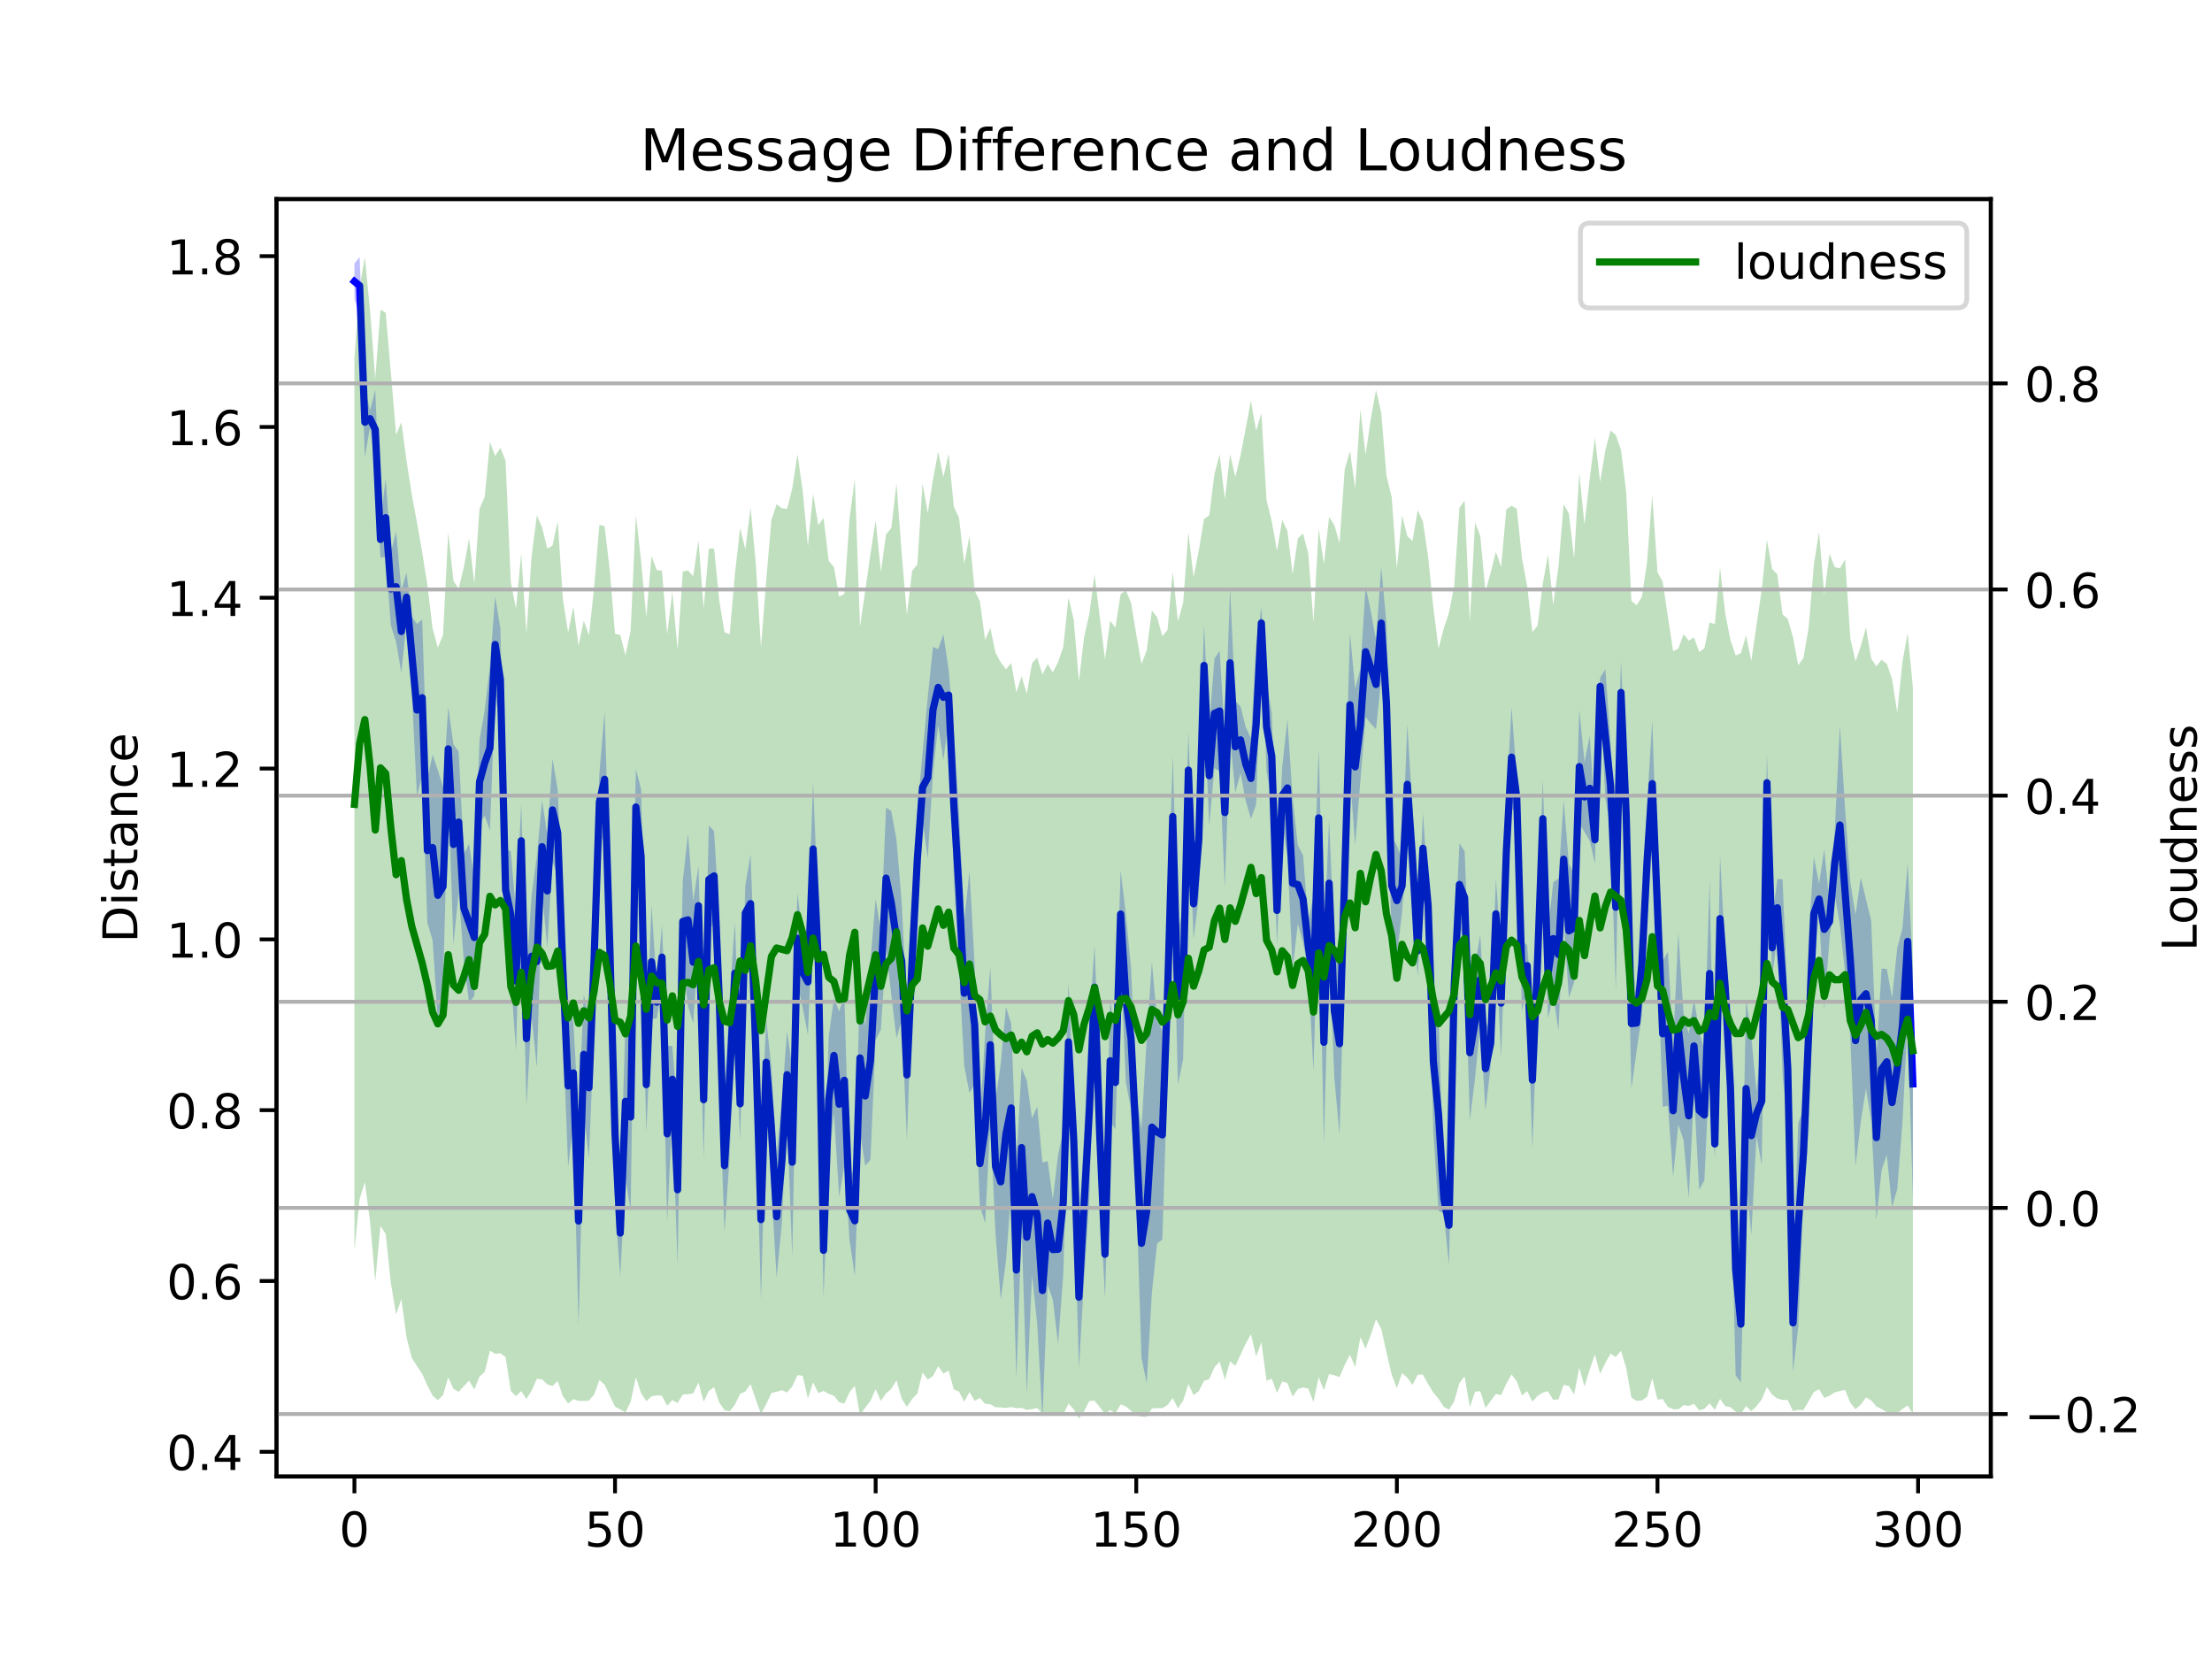 <?xml version="1.0" encoding="utf-8" standalone="no"?>
<!DOCTYPE svg PUBLIC "-//W3C//DTD SVG 1.1//EN"
  "http://www.w3.org/Graphics/SVG/1.1/DTD/svg11.dtd">
<!-- Created with matplotlib (https://matplotlib.org/) -->
<svg height="345.6pt" version="1.1" viewBox="0 0 460.8 345.6" width="460.8pt" xmlns="http://www.w3.org/2000/svg" xmlns:xlink="http://www.w3.org/1999/xlink">
 <defs>
  <style type="text/css">
*{stroke-linecap:butt;stroke-linejoin:round;}
  </style>
 </defs>
 <g id="figure_1">
  <g id="patch_1">
   <path d="M 0 345.6 
L 460.8 345.6 
L 460.8 0 
L 0 0 
z
" style="fill:#ffffff;"/>
  </g>
  <g id="axes_1">
   <g id="patch_2">
    <path d="M 57.6 307.584 
L 414.72 307.584 
L 414.72 41.472 
L 57.6 41.472 
z
" style="fill:#ffffff;"/>
   </g>
   <g id="PolyCollection_1">
    <path clip-path="url(#pb5bc8ca60d)" d="M 73.833 54.873 
L 73.833 62.392 
L 74.919 65.475 
L 76.004 95.213 
L 77.09 88.91 
L 78.176 97.741 
L 79.262 116.161 
L 80.348 116.008 
L 81.433 130.319 
L 82.519 133.744 
L 83.605 140.147 
L 84.691 129.548 
L 85.777 144.171 
L 86.862 165.861 
L 87.948 161.628 
L 89.034 192.206 
L 90.12 195.893 
L 91.206 212.585 
L 92.291 205.478 
L 93.377 164.745 
L 94.463 196.744 
L 95.549 185.943 
L 96.635 200.333 
L 97.72 208.921 
L 98.806 207.472 
L 99.892 171.542 
L 100.978 169.932 
L 102.064 173.006 
L 103.149 144.261 
L 104.235 152.2 
L 105.321 193.937 
L 106.407 203.661 
L 107.493 218.856 
L 108.578 182.837 
L 109.664 230.327 
L 110.75 211.863 
L 111.836 222.418 
L 112.922 186.016 
L 114.007 197.406 
L 115.093 179.362 
L 116.179 182.549 
L 117.265 215.051 
L 118.351 243.011 
L 119.436 234.212 
L 120.522 276.217 
L 121.608 232.121 
L 122.694 241.211 
L 123.78 214.152 
L 124.865 172.938 
L 125.951 176.424 
L 127.037 211.012 
L 128.123 251.372 
L 129.209 265.874 
L 130.294 245.553 
L 131.38 252.284 
L 132.466 176.015 
L 133.552 192.4 
L 134.638 235.903 
L 135.723 212.211 
L 136.809 212.172 
L 137.895 206.096 
L 138.981 254.531 
L 140.067 231.751 
L 141.152 263.495 
L 142.238 200.371 
L 143.324 209.596 
L 144.41 213.164 
L 145.496 196.973 
L 146.581 241.46 
L 147.667 194.46 
L 148.753 191.791 
L 149.839 225.549 
L 150.925 256.588 
L 152.01 241.034 
L 153.096 213.377 
L 154.182 237.469 
L 155.268 195.963 
L 156.354 198.48 
L 157.439 230.577 
L 158.525 270.75 
L 159.611 230.296 
L 160.697 247.485 
L 161.783 266.202 
L 162.868 254.847 
L 163.954 232.957 
L 165.04 261.862 
L 166.126 204.898 
L 167.212 209.919 
L 168.297 215.568 
L 169.383 190.779 
L 170.469 210.9 
L 171.555 270.434 
L 172.641 242.272 
L 173.726 231.823 
L 174.812 249.364 
L 175.898 242.657 
L 176.984 258.328 
L 178.07 265.79 
L 179.155 235.837 
L 180.241 242.815 
L 181.327 241.622 
L 182.413 216.647 
L 183.499 214.504 
L 184.584 197.632 
L 185.67 207.233 
L 186.756 216.273 
L 187.842 212.458 
L 188.928 237.51 
L 190.013 206.343 
L 191.099 189.156 
L 192.185 171.075 
L 193.271 178.779 
L 194.357 160.96 
L 195.442 151.144 
L 196.528 158.344 
L 197.614 150.078 
L 198.7 183.018 
L 199.786 201.854 
L 200.871 222.055 
L 201.957 227.668 
L 203.043 225.934 
L 204.129 251.125 
L 205.215 254.774 
L 206.3 233.939 
L 207.386 257.017 
L 208.472 270.727 
L 209.558 262.702 
L 210.644 248.431 
L 211.729 287.271 
L 212.815 255.696 
L 213.901 290.352 
L 214.987 265.613 
L 216.073 275.838 
L 217.158 295.488 
L 218.244 267.668 
L 219.33 270.782 
L 220.416 279.945 
L 221.502 265.476 
L 222.587 229.374 
L 223.673 246.191 
L 224.759 285.074 
L 225.845 266.266 
L 226.931 249.612 
L 228.016 214.331 
L 229.102 248.78 
L 230.188 270.476 
L 231.274 233.624 
L 232.36 235.245 
L 233.445 199.516 
L 234.531 225.472 
L 235.617 231.135 
L 236.703 248.599 
L 237.789 282.817 
L 238.875 288.148 
L 239.96 269.232 
L 241.046 259.043 
L 242.132 258.221 
L 243.218 223.703 
L 244.304 182.626 
L 245.389 225.936 
L 246.475 220.582 
L 247.561 168.318 
L 248.647 195.604 
L 249.733 186.817 
L 250.818 147.015 
L 251.904 172.004 
L 252.99 160.009 
L 254.076 160.663 
L 255.162 184.885 
L 256.247 153.724 
L 257.333 165.105 
L 258.419 161.086 
L 259.505 166.81 
L 260.591 170.571 
L 261.676 167.582 
L 262.762 132.961 
L 263.848 160.81 
L 264.934 166.488 
L 266.02 196.782 
L 267.105 171.558 
L 268.191 178.484 
L 269.277 201.706 
L 270.363 192.456 
L 271.449 196.368 
L 272.534 202.199 
L 273.62 223.209 
L 274.706 184.605 
L 275.792 238.212 
L 276.878 197.332 
L 277.963 224.524 
L 279.049 236.335 
L 280.135 197.939 
L 281.221 161.784 
L 282.307 176.067 
L 283.392 162.689 
L 284.478 149.413 
L 285.564 150.741 
L 286.65 151.891 
L 287.736 141.524 
L 288.821 162.812 
L 289.907 194.559 
L 290.993 199.113 
L 292.079 189.996 
L 293.165 175.922 
L 294.25 189.164 
L 295.336 203.37 
L 296.422 184.007 
L 297.508 192.74 
L 298.594 235.781 
L 299.679 252.273 
L 300.765 252.806 
L 301.851 263.507 
L 302.937 211.643 
L 304.023 192.831 
L 305.108 196.71 
L 306.194 233.465 
L 307.28 224.634 
L 308.366 213.375 
L 309.452 231.353 
L 310.537 222.032 
L 311.623 197.705 
L 312.709 220.394 
L 313.795 188.021 
L 314.881 168.165 
L 315.966 170.339 
L 317.052 210.673 
L 318.138 205.45 
L 319.224 239.427 
L 320.31 208.779 
L 321.395 178.608 
L 322.481 212.198 
L 323.567 207.245 
L 324.653 214.664 
L 325.739 191.323 
L 326.824 207.863 
L 327.91 204.623 
L 328.996 171.502 
L 330.082 173.303 
L 331.168 175.12 
L 332.253 179.916 
L 333.339 144.782 
L 334.425 166.306 
L 335.511 172.591 
L 336.597 206.307 
L 337.682 150.809 
L 338.768 178.23 
L 339.854 226.828 
L 340.94 218.872 
L 342.026 211.545 
L 343.111 191.198 
L 344.197 176.484 
L 345.283 198.339 
L 346.369 230.558 
L 347.455 230.341 
L 348.54 245.129 
L 349.626 234.265 
L 350.712 237.505 
L 351.798 249.57 
L 352.884 227.731 
L 353.969 247.836 
L 355.055 245.891 
L 356.141 222.233 
L 357.227 241.311 
L 358.313 204.433 
L 359.398 213.244 
L 360.484 243.196 
L 361.57 286.55 
L 362.656 287.962 
L 363.742 245.555 
L 364.827 257.216 
L 365.913 236.636 
L 366.999 242.681 
L 368.085 169.127 
L 369.171 203.413 
L 370.256 195.094 
L 371.342 223.815 
L 372.428 235.564 
L 373.514 285.814 
L 374.6 276.483 
L 375.685 249.703 
L 376.771 235.765 
L 377.857 202.149 
L 378.943 190.462 
L 380.029 210.313 
L 381.114 195.658 
L 382.2 186.446 
L 383.286 192.561 
L 384.372 202.691 
L 385.458 216.241 
L 386.543 242.932 
L 387.629 233.726 
L 388.715 226.74 
L 389.801 233.474 
L 390.887 254.097 
L 391.972 243.725 
L 393.058 240.556 
L 394.144 251.484 
L 395.23 247.696 
L 396.316 233.883 
L 397.401 212.379 
L 398.487 249.962 
L 398.487 201.634 
L 398.487 201.634 
L 397.401 179.861 
L 396.316 193.379 
L 395.23 197.445 
L 394.144 207.888 
L 393.058 201.837 
L 391.972 201.772 
L 390.887 219.869 
L 389.801 191.768 
L 388.715 187.309 
L 387.629 182.784 
L 386.543 190.621 
L 385.458 183.766 
L 384.372 168.631 
L 383.286 151.183 
L 382.2 173.199 
L 381.114 188.327 
L 380.029 176.912 
L 378.943 184.11 
L 377.857 178.523 
L 376.771 195.296 
L 375.685 231.044 
L 374.6 233.994 
L 373.514 265.344 
L 372.428 209.816 
L 371.342 183.177 
L 370.256 183.111 
L 369.171 191.478 
L 368.085 156.982 
L 366.999 216.066 
L 365.913 227.341 
L 364.827 215.923 
L 363.742 207.966 
L 362.656 263.726 
L 361.57 242.474 
L 360.484 210.013 
L 359.398 198.483 
L 358.313 178.298 
L 357.227 235.302 
L 356.141 183.366 
L 355.055 218.659 
L 353.969 214.827 
L 352.884 208.05 
L 351.798 215.309 
L 350.712 211.151 
L 349.626 194.224 
L 348.54 217.638 
L 347.455 198.26 
L 346.369 200.169 
L 345.283 182.892 
L 344.197 150.001 
L 343.111 167.536 
L 342.026 190.107 
L 340.94 207.351 
L 339.854 199.636 
L 338.768 161.666 
L 337.682 137.694 
L 336.597 171.688 
L 335.511 154.773 
L 334.425 139.383 
L 333.339 141.189 
L 332.253 169.95 
L 331.168 153.32 
L 330.082 158.729 
L 328.996 147.886 
L 327.91 181.975 
L 326.824 179.95 
L 325.739 166.653 
L 324.653 183.028 
L 323.567 183.794 
L 322.481 193.595 
L 321.395 162.498 
L 320.31 190.979 
L 319.224 210.57 
L 318.138 196.859 
L 317.052 196.066 
L 315.966 161.962 
L 314.881 147.296 
L 313.795 166.878 
L 312.709 197.529 
L 311.623 183.046 
L 310.537 212.593 
L 309.452 213.884 
L 308.366 194.679 
L 307.28 201.044 
L 306.194 205.137 
L 305.108 177.33 
L 304.023 175.683 
L 302.937 199.127 
L 301.851 246.987 
L 300.765 246.322 
L 299.679 212.145 
L 298.594 206.443 
L 297.508 184.664 
L 296.422 169.425 
L 295.336 192.765 
L 294.25 168.553 
L 293.165 150.864 
L 292.079 179.097 
L 290.993 176.109 
L 289.907 174.413 
L 288.821 129.919 
L 287.736 118.076 
L 286.65 133.27 
L 285.564 127.296 
L 284.478 122.128 
L 283.392 139.321 
L 282.307 143.444 
L 281.221 131.853 
L 280.135 169.145 
L 279.049 198.506 
L 277.963 196.667 
L 276.878 170.62 
L 275.792 196.032 
L 274.706 156.181 
L 273.62 186.614 
L 272.534 191.877 
L 271.449 178.16 
L 270.363 176.075 
L 269.277 166.282 
L 268.191 149.808 
L 267.105 159.832 
L 266.02 182.537 
L 264.934 148.63 
L 263.848 142.056 
L 262.762 126.607 
L 261.676 134.337 
L 260.591 153.755 
L 259.505 151.463 
L 258.419 147.165 
L 257.333 146.025 
L 256.247 122.44 
L 255.162 153.659 
L 254.076 135.561 
L 252.99 137.217 
L 251.904 151.178 
L 250.818 130.236 
L 249.733 162.834 
L 248.647 180.956 
L 247.561 152.546 
L 246.475 189.47 
L 245.389 193.763 
L 244.304 157.573 
L 243.218 190.745 
L 242.132 214.623 
L 241.046 212.587 
L 239.96 200.37 
L 238.875 216.419 
L 237.789 235.19 
L 236.703 227.64 
L 235.617 201.544 
L 234.531 190.372 
L 233.445 181.31 
L 232.36 215.749 
L 231.274 208.321 
L 230.188 252.075 
L 229.102 224.52 
L 228.016 196.97 
L 226.931 213.09 
L 225.845 236.046 
L 224.759 255.401 
L 223.673 228.636 
L 222.587 204.749 
L 221.502 235.418 
L 220.416 240.552 
L 219.33 249.835 
L 218.244 241.876 
L 217.158 242.185 
L 216.073 230.518 
L 214.987 232.943 
L 213.901 225.124 
L 212.815 222.437 
L 211.729 241.873 
L 210.644 213.178 
L 209.558 209.796 
L 208.472 221.664 
L 207.386 229.023 
L 206.3 201.346 
L 205.215 215.42 
L 204.129 233.679 
L 203.043 201.067 
L 201.957 181.46 
L 200.871 191.744 
L 199.786 169.29 
L 198.7 152.521 
L 197.614 139.491 
L 196.528 132.171 
L 195.442 135.244 
L 194.357 134.771 
L 193.271 145.204 
L 192.185 156.913 
L 191.099 168.707 
L 190.013 193.671 
L 188.928 210.356 
L 187.842 187.979 
L 186.756 174.945 
L 185.67 168.964 
L 184.584 168.225 
L 183.499 193.792 
L 182.413 187.26 
L 181.327 200.344 
L 180.241 213.791 
L 179.155 204.945 
L 178.07 242.859 
L 176.984 245.668 
L 175.898 207.442 
L 174.812 210.703 
L 173.726 207.935 
L 172.641 215.863 
L 171.555 250.498 
L 170.469 189.991 
L 169.383 162.942 
L 168.297 193.549 
L 167.212 195.146 
L 166.126 186.02 
L 165.04 222.353 
L 163.954 214.793 
L 162.868 229.352 
L 161.783 240.729 
L 160.697 222.359 
L 159.611 212.287 
L 158.525 237.385 
L 157.439 206.678 
L 156.354 177.998 
L 155.268 184.43 
L 154.182 222.418 
L 153.096 192.094 
L 152.01 207.441 
L 150.925 229.062 
L 149.839 191.094 
L 148.753 173.138 
L 147.667 171.959 
L 146.581 216.706 
L 145.496 180.378 
L 144.41 187.722 
L 143.324 173.653 
L 142.238 183.523 
L 141.152 232.198 
L 140.067 217.904 
L 138.981 217.86 
L 137.895 192.697 
L 136.809 205.364 
L 135.723 188.499 
L 134.638 215.997 
L 133.552 164.412 
L 132.466 160.202 
L 131.38 213.106 
L 130.294 213.309 
L 129.209 247.849 
L 128.123 221.109 
L 127.037 183.475 
L 125.951 148.255 
L 124.865 161.141 
L 123.78 184.434 
L 122.694 211.964 
L 121.608 207.168 
L 120.522 232.512 
L 119.436 212.806 
L 118.351 209.422 
L 117.265 189.878 
L 116.179 164.434 
L 115.093 158.078 
L 114.007 173.786 
L 112.922 166.751 
L 111.836 178.201 
L 110.75 186.539 
L 109.664 202.39 
L 108.578 167.456 
L 107.493 189.878 
L 106.407 177.386 
L 105.321 176.784 
L 104.235 130.865 
L 103.149 124.274 
L 102.064 138.641 
L 100.978 147.93 
L 99.892 154.19 
L 98.806 183.127 
L 97.72 175.775 
L 96.635 177.962 
L 95.549 156.545 
L 94.463 155.092 
L 93.377 147.287 
L 92.291 163.886 
L 91.206 160.437 
L 90.12 157.233 
L 89.034 162.183 
L 87.948 129.072 
L 86.862 129.969 
L 85.777 128.449 
L 84.691 119.284 
L 83.605 122.944 
L 82.519 110.709 
L 81.433 115.042 
L 80.348 99.687 
L 79.262 108.595 
L 78.176 81.201 
L 77.09 85.511 
L 76.004 80.693 
L 74.919 53.568 
L 73.833 54.873 
z
" style="fill:#0000ff;fill-opacity:0.25;"/>
   </g>
   <g id="matplotlib.axis_1">
    <g id="xtick_1">
     <g id="line2d_1">
      <defs>
       <path d="M 0 0 
L 0 3.5 
" id="m4058cf96ff" style="stroke:#000000;stroke-width:0.8;"/>
      </defs>
      <g>
       <use style="stroke:#000000;stroke-width:0.8;" x="73.833" xlink:href="#m4058cf96ff" y="307.584"/>
      </g>
     </g>
     <g id="text_1">
      <!-- 0 -->
      <defs>
       <path d="M 31.781 66.406 
Q 24.172 66.406 20.328 58.906 
Q 16.5 51.422 16.5 36.375 
Q 16.5 21.391 20.328 13.891 
Q 24.172 6.391 31.781 6.391 
Q 39.453 6.391 43.281 13.891 
Q 47.125 21.391 47.125 36.375 
Q 47.125 51.422 43.281 58.906 
Q 39.453 66.406 31.781 66.406 
z
M 31.781 74.219 
Q 44.047 74.219 50.516 64.516 
Q 56.984 54.828 56.984 36.375 
Q 56.984 17.969 50.516 8.266 
Q 44.047 -1.422 31.781 -1.422 
Q 19.531 -1.422 13.062 8.266 
Q 6.594 17.969 6.594 36.375 
Q 6.594 54.828 13.062 64.516 
Q 19.531 74.219 31.781 74.219 
z
" id="DejaVuSans-48"/>
      </defs>
      <g transform="translate(70.651 322.182)scale(0.1 -0.1)">
       <use xlink:href="#DejaVuSans-48"/>
      </g>
     </g>
    </g>
    <g id="xtick_2">
     <g id="line2d_2">
      <g>
       <use style="stroke:#000000;stroke-width:0.8;" x="128.123" xlink:href="#m4058cf96ff" y="307.584"/>
      </g>
     </g>
     <g id="text_2">
      <!-- 50 -->
      <defs>
       <path d="M 10.797 72.906 
L 49.516 72.906 
L 49.516 64.594 
L 19.828 64.594 
L 19.828 46.734 
Q 21.969 47.469 24.109 47.828 
Q 26.266 48.188 28.422 48.188 
Q 40.625 48.188 47.75 41.5 
Q 54.891 34.812 54.891 23.391 
Q 54.891 11.625 47.562 5.094 
Q 40.234 -1.422 26.906 -1.422 
Q 22.312 -1.422 17.547 -0.641 
Q 12.797 0.141 7.719 1.703 
L 7.719 11.625 
Q 12.109 9.234 16.797 8.062 
Q 21.484 6.891 26.703 6.891 
Q 35.156 6.891 40.078 11.328 
Q 45.016 15.766 45.016 23.391 
Q 45.016 31 40.078 35.438 
Q 35.156 39.891 26.703 39.891 
Q 22.75 39.891 18.812 39.016 
Q 14.891 38.141 10.797 36.281 
z
" id="DejaVuSans-53"/>
      </defs>
      <g transform="translate(121.76 322.182)scale(0.1 -0.1)">
       <use xlink:href="#DejaVuSans-53"/>
       <use x="63.623" xlink:href="#DejaVuSans-48"/>
      </g>
     </g>
    </g>
    <g id="xtick_3">
     <g id="line2d_3">
      <g>
       <use style="stroke:#000000;stroke-width:0.8;" x="182.413" xlink:href="#m4058cf96ff" y="307.584"/>
      </g>
     </g>
     <g id="text_3">
      <!-- 100 -->
      <defs>
       <path d="M 12.406 8.297 
L 28.516 8.297 
L 28.516 63.922 
L 10.984 60.406 
L 10.984 69.391 
L 28.422 72.906 
L 38.281 72.906 
L 38.281 8.297 
L 54.391 8.297 
L 54.391 0 
L 12.406 0 
z
" id="DejaVuSans-49"/>
      </defs>
      <g transform="translate(172.869 322.182)scale(0.1 -0.1)">
       <use xlink:href="#DejaVuSans-49"/>
       <use x="63.623" xlink:href="#DejaVuSans-48"/>
       <use x="127.246" xlink:href="#DejaVuSans-48"/>
      </g>
     </g>
    </g>
    <g id="xtick_4">
     <g id="line2d_4">
      <g>
       <use style="stroke:#000000;stroke-width:0.8;" x="236.703" xlink:href="#m4058cf96ff" y="307.584"/>
      </g>
     </g>
     <g id="text_4">
      <!-- 150 -->
      <g transform="translate(227.159 322.182)scale(0.1 -0.1)">
       <use xlink:href="#DejaVuSans-49"/>
       <use x="63.623" xlink:href="#DejaVuSans-53"/>
       <use x="127.246" xlink:href="#DejaVuSans-48"/>
      </g>
     </g>
    </g>
    <g id="xtick_5">
     <g id="line2d_5">
      <g>
       <use style="stroke:#000000;stroke-width:0.8;" x="290.993" xlink:href="#m4058cf96ff" y="307.584"/>
      </g>
     </g>
     <g id="text_5">
      <!-- 200 -->
      <defs>
       <path d="M 19.188 8.297 
L 53.609 8.297 
L 53.609 0 
L 7.328 0 
L 7.328 8.297 
Q 12.938 14.109 22.625 23.891 
Q 32.328 33.688 34.812 36.531 
Q 39.547 41.844 41.422 45.531 
Q 43.312 49.219 43.312 52.781 
Q 43.312 58.594 39.234 62.25 
Q 35.156 65.922 28.609 65.922 
Q 23.969 65.922 18.812 64.312 
Q 13.672 62.703 7.812 59.422 
L 7.812 69.391 
Q 13.766 71.781 18.938 73 
Q 24.125 74.219 28.422 74.219 
Q 39.75 74.219 46.484 68.547 
Q 53.219 62.891 53.219 53.422 
Q 53.219 48.922 51.531 44.891 
Q 49.859 40.875 45.406 35.406 
Q 44.188 33.984 37.641 27.219 
Q 31.109 20.453 19.188 8.297 
z
" id="DejaVuSans-50"/>
      </defs>
      <g transform="translate(281.449 322.182)scale(0.1 -0.1)">
       <use xlink:href="#DejaVuSans-50"/>
       <use x="63.623" xlink:href="#DejaVuSans-48"/>
       <use x="127.246" xlink:href="#DejaVuSans-48"/>
      </g>
     </g>
    </g>
    <g id="xtick_6">
     <g id="line2d_6">
      <g>
       <use style="stroke:#000000;stroke-width:0.8;" x="345.283" xlink:href="#m4058cf96ff" y="307.584"/>
      </g>
     </g>
     <g id="text_6">
      <!-- 250 -->
      <g transform="translate(335.739 322.182)scale(0.1 -0.1)">
       <use xlink:href="#DejaVuSans-50"/>
       <use x="63.623" xlink:href="#DejaVuSans-53"/>
       <use x="127.246" xlink:href="#DejaVuSans-48"/>
      </g>
     </g>
    </g>
    <g id="xtick_7">
     <g id="line2d_7">
      <g>
       <use style="stroke:#000000;stroke-width:0.8;" x="399.573" xlink:href="#m4058cf96ff" y="307.584"/>
      </g>
     </g>
     <g id="text_7">
      <!-- 300 -->
      <defs>
       <path d="M 40.578 39.312 
Q 47.656 37.797 51.625 33 
Q 55.609 28.219 55.609 21.188 
Q 55.609 10.406 48.188 4.484 
Q 40.766 -1.422 27.094 -1.422 
Q 22.516 -1.422 17.656 -0.516 
Q 12.797 0.391 7.625 2.203 
L 7.625 11.719 
Q 11.719 9.328 16.594 8.109 
Q 21.484 6.891 26.812 6.891 
Q 36.078 6.891 40.938 10.547 
Q 45.797 14.203 45.797 21.188 
Q 45.797 27.641 41.281 31.266 
Q 36.766 34.906 28.719 34.906 
L 20.219 34.906 
L 20.219 43.016 
L 29.109 43.016 
Q 36.375 43.016 40.234 45.922 
Q 44.094 48.828 44.094 54.297 
Q 44.094 59.906 40.109 62.906 
Q 36.141 65.922 28.719 65.922 
Q 24.656 65.922 20.016 65.031 
Q 15.375 64.156 9.812 62.312 
L 9.812 71.094 
Q 15.438 72.656 20.344 73.438 
Q 25.25 74.219 29.594 74.219 
Q 40.828 74.219 47.359 69.109 
Q 53.906 64.016 53.906 55.328 
Q 53.906 49.266 50.438 45.094 
Q 46.969 40.922 40.578 39.312 
z
" id="DejaVuSans-51"/>
      </defs>
      <g transform="translate(390.029 322.182)scale(0.1 -0.1)">
       <use xlink:href="#DejaVuSans-51"/>
       <use x="63.623" xlink:href="#DejaVuSans-48"/>
       <use x="127.246" xlink:href="#DejaVuSans-48"/>
      </g>
     </g>
    </g>
   </g>
   <g id="matplotlib.axis_2">
    <g id="ytick_1">
     <g id="line2d_8">
      <defs>
       <path d="M 0 0 
L -3.5 0 
" id="mf6c0b2147c" style="stroke:#000000;stroke-width:0.8;"/>
      </defs>
      <g>
       <use style="stroke:#000000;stroke-width:0.8;" x="57.6" xlink:href="#mf6c0b2147c" y="302.435"/>
      </g>
     </g>
     <g id="text_8">
      <!-- 0.4 -->
      <defs>
       <path d="M 10.688 12.406 
L 21 12.406 
L 21 0 
L 10.688 0 
z
" id="DejaVuSans-46"/>
       <path d="M 37.797 64.312 
L 12.891 25.391 
L 37.797 25.391 
z
M 35.203 72.906 
L 47.609 72.906 
L 47.609 25.391 
L 58.016 25.391 
L 58.016 17.188 
L 47.609 17.188 
L 47.609 0 
L 37.797 0 
L 37.797 17.188 
L 4.891 17.188 
L 4.891 26.703 
z
" id="DejaVuSans-52"/>
      </defs>
      <g transform="translate(34.697 306.234)scale(0.1 -0.1)">
       <use xlink:href="#DejaVuSans-48"/>
       <use x="63.623" xlink:href="#DejaVuSans-46"/>
       <use x="95.41" xlink:href="#DejaVuSans-52"/>
      </g>
     </g>
    </g>
    <g id="ytick_2">
     <g id="line2d_9">
      <g>
       <use style="stroke:#000000;stroke-width:0.8;" x="57.6" xlink:href="#mf6c0b2147c" y="266.853"/>
      </g>
     </g>
     <g id="text_9">
      <!-- 0.6 -->
      <defs>
       <path d="M 33.016 40.375 
Q 26.375 40.375 22.484 35.828 
Q 18.609 31.297 18.609 23.391 
Q 18.609 15.531 22.484 10.953 
Q 26.375 6.391 33.016 6.391 
Q 39.656 6.391 43.531 10.953 
Q 47.406 15.531 47.406 23.391 
Q 47.406 31.297 43.531 35.828 
Q 39.656 40.375 33.016 40.375 
z
M 52.594 71.297 
L 52.594 62.312 
Q 48.875 64.062 45.094 64.984 
Q 41.312 65.922 37.594 65.922 
Q 27.828 65.922 22.672 59.328 
Q 17.531 52.734 16.797 39.406 
Q 19.672 43.656 24.016 45.922 
Q 28.375 48.188 33.594 48.188 
Q 44.578 48.188 50.953 41.516 
Q 57.328 34.859 57.328 23.391 
Q 57.328 12.156 50.688 5.359 
Q 44.047 -1.422 33.016 -1.422 
Q 20.359 -1.422 13.672 8.266 
Q 6.984 17.969 6.984 36.375 
Q 6.984 53.656 15.188 63.938 
Q 23.391 74.219 37.203 74.219 
Q 40.922 74.219 44.703 73.484 
Q 48.484 72.75 52.594 71.297 
z
" id="DejaVuSans-54"/>
      </defs>
      <g transform="translate(34.697 270.652)scale(0.1 -0.1)">
       <use xlink:href="#DejaVuSans-48"/>
       <use x="63.623" xlink:href="#DejaVuSans-46"/>
       <use x="95.41" xlink:href="#DejaVuSans-54"/>
      </g>
     </g>
    </g>
    <g id="ytick_3">
     <g id="line2d_10">
      <g>
       <use style="stroke:#000000;stroke-width:0.8;" x="57.6" xlink:href="#mf6c0b2147c" y="231.271"/>
      </g>
     </g>
     <g id="text_10">
      <!-- 0.8 -->
      <defs>
       <path d="M 31.781 34.625 
Q 24.75 34.625 20.719 30.859 
Q 16.703 27.094 16.703 20.516 
Q 16.703 13.922 20.719 10.156 
Q 24.75 6.391 31.781 6.391 
Q 38.812 6.391 42.859 10.172 
Q 46.922 13.969 46.922 20.516 
Q 46.922 27.094 42.891 30.859 
Q 38.875 34.625 31.781 34.625 
z
M 21.922 38.812 
Q 15.578 40.375 12.031 44.719 
Q 8.5 49.078 8.5 55.328 
Q 8.5 64.062 14.719 69.141 
Q 20.953 74.219 31.781 74.219 
Q 42.672 74.219 48.875 69.141 
Q 55.078 64.062 55.078 55.328 
Q 55.078 49.078 51.531 44.719 
Q 48 40.375 41.703 38.812 
Q 48.828 37.156 52.797 32.312 
Q 56.781 27.484 56.781 20.516 
Q 56.781 9.906 50.312 4.234 
Q 43.844 -1.422 31.781 -1.422 
Q 19.734 -1.422 13.25 4.234 
Q 6.781 9.906 6.781 20.516 
Q 6.781 27.484 10.781 32.312 
Q 14.797 37.156 21.922 38.812 
z
M 18.312 54.391 
Q 18.312 48.734 21.844 45.562 
Q 25.391 42.391 31.781 42.391 
Q 38.141 42.391 41.719 45.562 
Q 45.312 48.734 45.312 54.391 
Q 45.312 60.062 41.719 63.234 
Q 38.141 66.406 31.781 66.406 
Q 25.391 66.406 21.844 63.234 
Q 18.312 60.062 18.312 54.391 
z
" id="DejaVuSans-56"/>
      </defs>
      <g transform="translate(34.697 235.07)scale(0.1 -0.1)">
       <use xlink:href="#DejaVuSans-48"/>
       <use x="63.623" xlink:href="#DejaVuSans-46"/>
       <use x="95.41" xlink:href="#DejaVuSans-56"/>
      </g>
     </g>
    </g>
    <g id="ytick_4">
     <g id="line2d_11">
      <g>
       <use style="stroke:#000000;stroke-width:0.8;" x="57.6" xlink:href="#mf6c0b2147c" y="195.689"/>
      </g>
     </g>
     <g id="text_11">
      <!-- 1.0 -->
      <g transform="translate(34.697 199.488)scale(0.1 -0.1)">
       <use xlink:href="#DejaVuSans-49"/>
       <use x="63.623" xlink:href="#DejaVuSans-46"/>
       <use x="95.41" xlink:href="#DejaVuSans-48"/>
      </g>
     </g>
    </g>
    <g id="ytick_5">
     <g id="line2d_12">
      <g>
       <use style="stroke:#000000;stroke-width:0.8;" x="57.6" xlink:href="#mf6c0b2147c" y="160.107"/>
      </g>
     </g>
     <g id="text_12">
      <!-- 1.2 -->
      <g transform="translate(34.697 163.906)scale(0.1 -0.1)">
       <use xlink:href="#DejaVuSans-49"/>
       <use x="63.623" xlink:href="#DejaVuSans-46"/>
       <use x="95.41" xlink:href="#DejaVuSans-50"/>
      </g>
     </g>
    </g>
    <g id="ytick_6">
     <g id="line2d_13">
      <g>
       <use style="stroke:#000000;stroke-width:0.8;" x="57.6" xlink:href="#mf6c0b2147c" y="124.525"/>
      </g>
     </g>
     <g id="text_13">
      <!-- 1.4 -->
      <g transform="translate(34.697 128.324)scale(0.1 -0.1)">
       <use xlink:href="#DejaVuSans-49"/>
       <use x="63.623" xlink:href="#DejaVuSans-46"/>
       <use x="95.41" xlink:href="#DejaVuSans-52"/>
      </g>
     </g>
    </g>
    <g id="ytick_7">
     <g id="line2d_14">
      <g>
       <use style="stroke:#000000;stroke-width:0.8;" x="57.6" xlink:href="#mf6c0b2147c" y="88.943"/>
      </g>
     </g>
     <g id="text_14">
      <!-- 1.6 -->
      <g transform="translate(34.697 92.742)scale(0.1 -0.1)">
       <use xlink:href="#DejaVuSans-49"/>
       <use x="63.623" xlink:href="#DejaVuSans-46"/>
       <use x="95.41" xlink:href="#DejaVuSans-54"/>
      </g>
     </g>
    </g>
    <g id="ytick_8">
     <g id="line2d_15">
      <g>
       <use style="stroke:#000000;stroke-width:0.8;" x="57.6" xlink:href="#mf6c0b2147c" y="53.361"/>
      </g>
     </g>
     <g id="text_15">
      <!-- 1.8 -->
      <g transform="translate(34.697 57.16)scale(0.1 -0.1)">
       <use xlink:href="#DejaVuSans-49"/>
       <use x="63.623" xlink:href="#DejaVuSans-46"/>
       <use x="95.41" xlink:href="#DejaVuSans-56"/>
      </g>
     </g>
    </g>
    <g id="text_16">
     <!-- Distance -->
     <defs>
      <path d="M 19.672 64.797 
L 19.672 8.109 
L 31.594 8.109 
Q 46.688 8.109 53.688 14.938 
Q 60.688 21.781 60.688 36.531 
Q 60.688 51.172 53.688 57.984 
Q 46.688 64.797 31.594 64.797 
z
M 9.812 72.906 
L 30.078 72.906 
Q 51.266 72.906 61.172 64.094 
Q 71.094 55.281 71.094 36.531 
Q 71.094 17.672 61.125 8.828 
Q 51.172 0 30.078 0 
L 9.812 0 
z
" id="DejaVuSans-68"/>
      <path d="M 9.422 54.688 
L 18.406 54.688 
L 18.406 0 
L 9.422 0 
z
M 9.422 75.984 
L 18.406 75.984 
L 18.406 64.594 
L 9.422 64.594 
z
" id="DejaVuSans-105"/>
      <path d="M 44.281 53.078 
L 44.281 44.578 
Q 40.484 46.531 36.375 47.5 
Q 32.281 48.484 27.875 48.484 
Q 21.188 48.484 17.844 46.438 
Q 14.5 44.391 14.5 40.281 
Q 14.5 37.156 16.891 35.375 
Q 19.281 33.594 26.516 31.984 
L 29.594 31.297 
Q 39.156 29.25 43.188 25.516 
Q 47.219 21.781 47.219 15.094 
Q 47.219 7.469 41.188 3.016 
Q 35.156 -1.422 24.609 -1.422 
Q 20.219 -1.422 15.453 -0.562 
Q 10.688 0.297 5.422 2 
L 5.422 11.281 
Q 10.406 8.688 15.234 7.391 
Q 20.062 6.109 24.812 6.109 
Q 31.156 6.109 34.562 8.281 
Q 37.984 10.453 37.984 14.406 
Q 37.984 18.062 35.516 20.016 
Q 33.062 21.969 24.703 23.781 
L 21.578 24.516 
Q 13.234 26.266 9.516 29.906 
Q 5.812 33.547 5.812 39.891 
Q 5.812 47.609 11.281 51.797 
Q 16.75 56 26.812 56 
Q 31.781 56 36.172 55.266 
Q 40.578 54.547 44.281 53.078 
z
" id="DejaVuSans-115"/>
      <path d="M 18.312 70.219 
L 18.312 54.688 
L 36.812 54.688 
L 36.812 47.703 
L 18.312 47.703 
L 18.312 18.016 
Q 18.312 11.328 20.141 9.422 
Q 21.969 7.516 27.594 7.516 
L 36.812 7.516 
L 36.812 0 
L 27.594 0 
Q 17.188 0 13.234 3.875 
Q 9.281 7.766 9.281 18.016 
L 9.281 47.703 
L 2.688 47.703 
L 2.688 54.688 
L 9.281 54.688 
L 9.281 70.219 
z
" id="DejaVuSans-116"/>
      <path d="M 34.281 27.484 
Q 23.391 27.484 19.188 25 
Q 14.984 22.516 14.984 16.5 
Q 14.984 11.719 18.141 8.906 
Q 21.297 6.109 26.703 6.109 
Q 34.188 6.109 38.703 11.406 
Q 43.219 16.703 43.219 25.484 
L 43.219 27.484 
z
M 52.203 31.203 
L 52.203 0 
L 43.219 0 
L 43.219 8.297 
Q 40.141 3.328 35.547 0.953 
Q 30.953 -1.422 24.312 -1.422 
Q 15.922 -1.422 10.953 3.297 
Q 6 8.016 6 15.922 
Q 6 25.141 12.172 29.828 
Q 18.359 34.516 30.609 34.516 
L 43.219 34.516 
L 43.219 35.406 
Q 43.219 41.609 39.141 45 
Q 35.062 48.391 27.688 48.391 
Q 23 48.391 18.547 47.266 
Q 14.109 46.141 10.016 43.891 
L 10.016 52.203 
Q 14.938 54.109 19.578 55.047 
Q 24.219 56 28.609 56 
Q 40.484 56 46.344 49.844 
Q 52.203 43.703 52.203 31.203 
z
" id="DejaVuSans-97"/>
      <path d="M 54.891 33.016 
L 54.891 0 
L 45.906 0 
L 45.906 32.719 
Q 45.906 40.484 42.875 44.328 
Q 39.844 48.188 33.797 48.188 
Q 26.516 48.188 22.312 43.547 
Q 18.109 38.922 18.109 30.906 
L 18.109 0 
L 9.078 0 
L 9.078 54.688 
L 18.109 54.688 
L 18.109 46.188 
Q 21.344 51.125 25.703 53.562 
Q 30.078 56 35.797 56 
Q 45.219 56 50.047 50.172 
Q 54.891 44.344 54.891 33.016 
z
" id="DejaVuSans-110"/>
      <path d="M 48.781 52.594 
L 48.781 44.188 
Q 44.969 46.297 41.141 47.344 
Q 37.312 48.391 33.406 48.391 
Q 24.656 48.391 19.812 42.844 
Q 14.984 37.312 14.984 27.297 
Q 14.984 17.281 19.812 11.734 
Q 24.656 6.203 33.406 6.203 
Q 37.312 6.203 41.141 7.25 
Q 44.969 8.297 48.781 10.406 
L 48.781 2.094 
Q 45.016 0.344 40.984 -0.531 
Q 36.969 -1.422 32.422 -1.422 
Q 20.062 -1.422 12.781 6.344 
Q 5.516 14.109 5.516 27.297 
Q 5.516 40.672 12.859 48.328 
Q 20.219 56 33.016 56 
Q 37.156 56 41.109 55.141 
Q 45.062 54.297 48.781 52.594 
z
" id="DejaVuSans-99"/>
      <path d="M 56.203 29.594 
L 56.203 25.203 
L 14.891 25.203 
Q 15.484 15.922 20.484 11.062 
Q 25.484 6.203 34.422 6.203 
Q 39.594 6.203 44.453 7.469 
Q 49.312 8.734 54.109 11.281 
L 54.109 2.781 
Q 49.266 0.734 44.188 -0.344 
Q 39.109 -1.422 33.891 -1.422 
Q 20.797 -1.422 13.156 6.188 
Q 5.516 13.812 5.516 26.812 
Q 5.516 40.234 12.766 48.109 
Q 20.016 56 32.328 56 
Q 43.359 56 49.781 48.891 
Q 56.203 41.797 56.203 29.594 
z
M 47.219 32.234 
Q 47.125 39.594 43.094 43.984 
Q 39.062 48.391 32.422 48.391 
Q 24.906 48.391 20.391 44.141 
Q 15.875 39.891 15.188 32.172 
z
" id="DejaVuSans-101"/>
     </defs>
     <g transform="translate(28.617 196.391)rotate(-90)scale(0.1 -0.1)">
      <use xlink:href="#DejaVuSans-68"/>
      <use x="77.002" xlink:href="#DejaVuSans-105"/>
      <use x="104.785" xlink:href="#DejaVuSans-115"/>
      <use x="156.885" xlink:href="#DejaVuSans-116"/>
      <use x="196.094" xlink:href="#DejaVuSans-97"/>
      <use x="257.373" xlink:href="#DejaVuSans-110"/>
      <use x="320.752" xlink:href="#DejaVuSans-99"/>
      <use x="375.732" xlink:href="#DejaVuSans-101"/>
     </g>
    </g>
   </g>
   <g id="line2d_16">
    <path clip-path="url(#pb5bc8ca60d)" d="M 73.833 58.633 
L 74.919 59.522 
L 76.004 87.953 
L 77.09 87.211 
L 78.176 89.471 
L 79.262 112.378 
L 80.348 107.848 
L 81.433 122.68 
L 82.519 122.226 
L 83.605 131.545 
L 84.691 124.416 
L 86.862 147.915 
L 87.948 145.35 
L 89.034 177.194 
L 90.12 176.563 
L 91.206 186.511 
L 92.291 184.682 
L 93.377 156.016 
L 94.463 175.918 
L 95.549 171.244 
L 96.635 189.148 
L 98.806 195.299 
L 99.892 162.866 
L 100.978 158.931 
L 102.064 155.823 
L 103.149 134.267 
L 104.235 141.533 
L 105.321 185.361 
L 106.407 190.523 
L 107.493 204.367 
L 108.578 175.146 
L 109.664 216.359 
L 110.75 199.201 
L 111.836 200.31 
L 112.922 176.383 
L 114.007 185.596 
L 115.093 168.72 
L 116.179 173.491 
L 117.265 202.465 
L 118.351 226.216 
L 119.436 223.509 
L 120.522 254.364 
L 121.608 219.645 
L 122.694 226.588 
L 123.78 199.293 
L 124.865 167.04 
L 125.951 162.34 
L 127.037 197.244 
L 128.123 236.24 
L 129.209 256.861 
L 130.294 229.431 
L 131.38 232.695 
L 132.466 168.108 
L 133.552 178.406 
L 134.638 225.95 
L 135.723 200.355 
L 136.809 208.768 
L 137.895 199.396 
L 138.981 236.196 
L 140.067 224.828 
L 141.152 247.847 
L 142.238 191.947 
L 143.324 191.625 
L 144.41 200.443 
L 145.496 188.676 
L 146.581 229.083 
L 147.667 183.209 
L 148.753 182.465 
L 149.839 208.322 
L 150.925 242.825 
L 152.01 224.237 
L 153.096 202.736 
L 154.182 229.944 
L 155.268 190.197 
L 156.354 188.239 
L 157.439 218.628 
L 158.525 254.067 
L 159.611 221.291 
L 160.697 234.922 
L 161.783 253.465 
L 162.868 242.099 
L 163.954 223.875 
L 165.04 242.108 
L 166.126 195.459 
L 167.212 202.532 
L 168.297 204.559 
L 169.383 176.86 
L 170.469 200.445 
L 171.555 260.466 
L 172.641 229.068 
L 173.726 219.879 
L 174.812 230.034 
L 175.898 225.05 
L 176.984 251.998 
L 178.07 254.325 
L 179.155 220.391 
L 180.241 228.303 
L 181.327 220.983 
L 182.413 201.953 
L 183.499 204.148 
L 184.584 182.929 
L 185.67 188.098 
L 186.756 195.609 
L 187.842 200.219 
L 188.928 223.933 
L 190.013 200.007 
L 191.099 178.932 
L 192.185 163.994 
L 193.271 161.992 
L 194.357 147.865 
L 195.442 143.194 
L 196.528 145.258 
L 197.614 144.784 
L 198.7 167.769 
L 199.786 185.572 
L 200.871 206.9 
L 201.957 204.564 
L 203.043 213.501 
L 204.129 242.402 
L 205.215 235.097 
L 206.3 217.643 
L 207.386 243.02 
L 208.472 246.196 
L 209.558 236.249 
L 210.644 230.805 
L 211.729 264.572 
L 212.815 239.066 
L 213.901 257.738 
L 214.987 249.278 
L 216.073 253.178 
L 217.158 268.836 
L 218.244 254.772 
L 219.33 260.309 
L 220.416 260.248 
L 221.502 250.447 
L 222.587 217.061 
L 223.673 237.414 
L 224.759 270.237 
L 226.931 231.351 
L 228.016 205.651 
L 229.102 236.65 
L 230.188 261.276 
L 231.274 220.973 
L 232.36 225.497 
L 233.445 190.413 
L 234.531 207.922 
L 235.617 216.34 
L 237.789 259.003 
L 238.875 252.284 
L 239.96 234.801 
L 241.046 235.815 
L 242.132 236.422 
L 243.218 207.224 
L 244.304 170.099 
L 245.389 209.849 
L 246.475 205.026 
L 247.561 160.432 
L 248.647 188.28 
L 249.733 174.826 
L 250.818 138.625 
L 251.904 161.591 
L 252.99 148.613 
L 254.076 148.112 
L 255.162 169.272 
L 256.247 138.082 
L 257.333 155.565 
L 258.419 154.126 
L 259.505 159.137 
L 260.591 162.163 
L 261.676 150.96 
L 262.762 129.784 
L 263.848 151.433 
L 264.934 157.559 
L 266.02 189.659 
L 267.105 165.695 
L 268.191 164.146 
L 269.277 183.994 
L 270.363 184.266 
L 271.449 187.264 
L 272.534 197.038 
L 273.62 204.911 
L 274.706 170.393 
L 275.792 217.122 
L 276.878 183.976 
L 277.963 210.596 
L 279.049 217.42 
L 281.221 146.818 
L 282.307 159.755 
L 283.392 151.005 
L 284.478 135.77 
L 286.65 142.58 
L 287.736 129.8 
L 288.821 146.366 
L 289.907 184.486 
L 290.993 187.611 
L 292.079 184.547 
L 293.165 163.393 
L 294.25 178.859 
L 295.336 198.067 
L 296.422 176.716 
L 297.508 188.702 
L 298.594 221.112 
L 299.679 232.209 
L 300.765 249.564 
L 301.851 255.247 
L 302.937 205.385 
L 304.023 184.257 
L 305.108 187.02 
L 306.194 219.301 
L 307.28 212.839 
L 308.366 204.027 
L 309.452 222.619 
L 310.537 217.312 
L 311.623 190.375 
L 312.709 208.962 
L 313.795 177.449 
L 314.881 157.73 
L 315.966 166.15 
L 317.052 203.369 
L 318.138 201.155 
L 319.224 224.998 
L 320.31 199.879 
L 321.395 170.553 
L 322.481 202.897 
L 323.567 195.52 
L 324.653 198.846 
L 325.739 178.988 
L 326.824 193.907 
L 327.91 193.299 
L 328.996 159.694 
L 330.082 166.016 
L 331.168 164.22 
L 332.253 174.933 
L 333.339 142.985 
L 335.511 163.682 
L 336.597 188.998 
L 337.682 144.251 
L 338.768 169.948 
L 339.854 213.232 
L 340.94 213.112 
L 342.026 200.826 
L 343.111 179.367 
L 344.197 163.242 
L 346.369 215.364 
L 347.455 214.3 
L 348.54 231.384 
L 349.626 214.245 
L 350.712 224.328 
L 351.798 232.439 
L 352.884 217.891 
L 353.969 231.332 
L 355.055 232.275 
L 356.141 202.799 
L 357.227 238.306 
L 358.313 191.366 
L 359.398 205.863 
L 360.484 226.604 
L 361.57 264.512 
L 362.656 275.844 
L 363.742 226.76 
L 364.827 236.57 
L 365.913 231.989 
L 366.999 229.374 
L 368.085 163.055 
L 369.171 197.445 
L 370.256 189.102 
L 371.342 203.496 
L 372.428 222.69 
L 373.514 275.579 
L 374.6 255.239 
L 375.685 240.374 
L 377.857 190.336 
L 378.943 187.286 
L 380.029 193.612 
L 381.114 191.992 
L 382.2 179.822 
L 383.286 171.872 
L 385.458 200.003 
L 386.543 216.776 
L 387.629 208.255 
L 388.715 207.024 
L 389.801 212.621 
L 390.887 236.983 
L 391.972 222.749 
L 393.058 221.196 
L 394.144 229.686 
L 395.23 222.571 
L 396.316 213.631 
L 397.401 196.12 
L 398.487 225.798 
L 398.487 225.798 
" style="fill:none;stroke:#0000ff;stroke-linecap:square;stroke-width:1.5;"/>
   </g>
   <g id="patch_3">
    <path d="M 57.6 307.584 
L 57.6 41.472 
" style="fill:none;stroke:#000000;stroke-linecap:square;stroke-linejoin:miter;stroke-width:0.8;"/>
   </g>
   <g id="patch_4">
    <path d="M 414.72 307.584 
L 414.72 41.472 
" style="fill:none;stroke:#000000;stroke-linecap:square;stroke-linejoin:miter;stroke-width:0.8;"/>
   </g>
   <g id="patch_5">
    <path d="M 57.6 307.584 
L 414.72 307.584 
" style="fill:none;stroke:#000000;stroke-linecap:square;stroke-linejoin:miter;stroke-width:0.8;"/>
   </g>
   <g id="patch_6">
    <path d="M 57.6 41.472 
L 414.72 41.472 
" style="fill:none;stroke:#000000;stroke-linecap:square;stroke-linejoin:miter;stroke-width:0.8;"/>
   </g>
  </g>
  <g id="axes_2">
   <g id="PolyCollection_2">
    <path clip-path="url(#pb5bc8ca60d)" d="M 73.833 74.578 
L 73.833 260.549 
L 74.919 249.778 
L 76.004 246.249 
L 77.09 254.52 
L 78.176 266.951 
L 79.262 255.395 
L 80.348 257.075 
L 81.433 267.354 
L 82.519 273.838 
L 83.605 270.611 
L 84.691 278.613 
L 85.777 282.872 
L 86.862 284.581 
L 87.948 286.205 
L 89.034 288.608 
L 90.12 290.754 
L 91.206 291.69 
L 92.291 290.638 
L 93.377 286.924 
L 94.463 289.33 
L 95.549 289.94 
L 96.635 288.734 
L 97.72 287.622 
L 98.806 289.449 
L 99.892 286.759 
L 100.978 285.782 
L 102.064 281.369 
L 103.149 282.023 
L 104.235 281.904 
L 105.321 282.712 
L 106.407 289.759 
L 107.493 290.831 
L 108.578 289.796 
L 109.664 291.446 
L 110.75 289.691 
L 111.836 287.236 
L 112.922 287.331 
L 114.007 288.39 
L 115.093 288.729 
L 116.179 287.698 
L 117.265 290.858 
L 118.351 292.377 
L 119.436 291.465 
L 120.522 291.831 
L 121.608 291.843 
L 122.694 291.77 
L 123.78 290.502 
L 124.865 287.483 
L 125.951 288.46 
L 127.037 290.761 
L 128.123 293.02 
L 129.209 293.614 
L 130.294 294.246 
L 131.38 291.995 
L 132.466 286.907 
L 133.552 290.245 
L 134.638 291.885 
L 135.723 290.879 
L 136.809 290.673 
L 137.895 290.767 
L 138.981 292.846 
L 140.067 291.659 
L 141.152 292.257 
L 142.238 290.515 
L 143.324 290.428 
L 144.41 290.275 
L 145.496 287.995 
L 146.581 292.024 
L 147.667 289.743 
L 148.753 288.977 
L 149.839 292.163 
L 150.925 293.784 
L 152.01 293.998 
L 153.096 292.602 
L 154.182 290.372 
L 155.268 289.865 
L 156.354 288.328 
L 157.439 291.537 
L 158.525 294.522 
L 159.611 292.529 
L 160.697 290.18 
L 161.783 289.92 
L 162.868 289.591 
L 163.954 290.081 
L 165.04 288.818 
L 166.126 286.462 
L 167.212 286.599 
L 168.297 291.322 
L 169.383 287.963 
L 170.469 290.214 
L 171.555 289.746 
L 172.641 290.362 
L 173.726 290.766 
L 174.812 292.094 
L 175.898 292.384 
L 176.984 290.008 
L 178.07 288.695 
L 179.155 294.805 
L 180.241 293.251 
L 181.327 291.833 
L 182.413 289.395 
L 183.499 291.821 
L 184.584 290.26 
L 185.67 289.333 
L 186.756 287.533 
L 187.842 291.375 
L 188.928 293.077 
L 190.013 291.427 
L 191.099 290.285 
L 192.185 285.902 
L 193.271 287.385 
L 194.357 286.642 
L 195.442 284.594 
L 196.528 286.131 
L 197.614 285.523 
L 198.7 289.444 
L 199.786 289.902 
L 200.871 292.005 
L 201.957 289.99 
L 203.043 291.812 
L 204.129 291.204 
L 205.215 292.447 
L 206.3 292.526 
L 207.386 293.164 
L 208.472 293.184 
L 209.558 293.306 
L 210.644 293.113 
L 211.729 293.351 
L 212.815 293.283 
L 213.901 293.71 
L 214.987 293.549 
L 216.073 293.315 
L 217.158 294.465 
L 218.244 294.761 
L 219.33 294.549 
L 220.416 294.55 
L 221.502 294.693 
L 222.587 292.413 
L 223.673 293.564 
L 224.759 295.488 
L 225.845 293.967 
L 226.931 291.847 
L 228.016 291.781 
L 229.102 293.135 
L 230.188 294.585 
L 231.274 293.722 
L 232.36 294.412 
L 233.445 292.584 
L 234.531 292.977 
L 235.617 293.901 
L 236.703 294.839 
L 237.789 295.132 
L 238.875 295.152 
L 239.96 293.403 
L 241.046 293.332 
L 242.132 293.35 
L 243.218 292.704 
L 244.304 291.221 
L 245.389 293.369 
L 246.475 291.79 
L 247.561 288.327 
L 248.647 290.646 
L 249.733 289.778 
L 250.818 287.668 
L 251.904 287.297 
L 252.99 284.804 
L 254.076 283.67 
L 255.162 287.391 
L 256.247 283.605 
L 257.333 284.529 
L 258.419 282.227 
L 259.505 279.892 
L 260.591 277.926 
L 261.676 282.587 
L 262.762 279.623 
L 263.848 287.621 
L 264.934 287.201 
L 266.02 290.179 
L 267.105 287.814 
L 268.191 288.101 
L 269.277 290.942 
L 270.363 289.366 
L 271.449 289.036 
L 272.534 289.247 
L 273.62 292.054 
L 274.706 286.886 
L 275.792 289.599 
L 276.878 286.243 
L 277.963 286.488 
L 279.049 286.88 
L 280.135 284.328 
L 281.221 282.215 
L 282.307 284.809 
L 283.392 278.542 
L 284.478 280.964 
L 285.564 278.034 
L 286.65 274.816 
L 287.736 276.823 
L 288.821 281.691 
L 289.907 286.326 
L 290.993 289.153 
L 292.079 286.033 
L 293.165 286.993 
L 294.25 288.494 
L 295.336 286.389 
L 296.422 286.356 
L 297.508 288.351 
L 298.594 290.101 
L 299.679 291.381 
L 300.765 293.069 
L 301.851 293.663 
L 302.937 291.946 
L 304.023 288.107 
L 305.108 286.729 
L 306.194 293.135 
L 307.28 289.915 
L 308.366 289.809 
L 309.452 293.297 
L 310.537 291.844 
L 311.623 290.377 
L 312.709 290.62 
L 313.795 288.244 
L 314.881 286.324 
L 315.966 287.739 
L 317.052 290.694 
L 318.138 289.799 
L 319.224 291.974 
L 320.31 290.799 
L 321.395 290.106 
L 322.481 289.824 
L 323.567 291.612 
L 324.653 291.509 
L 325.739 288.488 
L 326.824 288.729 
L 327.91 290.5 
L 328.996 284.915 
L 330.082 288.846 
L 331.168 285.271 
L 332.253 282.171 
L 333.339 286.179 
L 334.425 283.911 
L 335.511 281.996 
L 336.597 282.701 
L 337.682 281.391 
L 338.768 284.953 
L 339.854 291.162 
L 340.94 291.818 
L 342.026 291.739 
L 343.111 290.99 
L 344.197 287.092 
L 345.283 291.566 
L 346.369 291.439 
L 347.455 293.088 
L 348.54 293.555 
L 349.626 293.601 
L 350.712 292.725 
L 351.798 292.902 
L 352.884 292.439 
L 353.969 293.79 
L 355.055 293.485 
L 356.141 292.338 
L 357.227 293.693 
L 358.313 291.429 
L 359.398 292.935 
L 360.484 293.137 
L 361.57 294.085 
L 362.656 294.533 
L 363.742 292.912 
L 364.827 293.969 
L 365.913 292.946 
L 366.999 291.518 
L 368.085 288.948 
L 369.171 290.535 
L 370.256 291.339 
L 371.342 291.639 
L 372.428 291.652 
L 373.514 293.978 
L 374.6 293.699 
L 375.685 293.751 
L 376.771 291.888 
L 377.857 289.993 
L 378.943 289.394 
L 380.029 291.199 
L 381.114 290.775 
L 382.2 290.059 
L 383.286 289.774 
L 384.372 289.543 
L 385.458 292.253 
L 386.543 293.552 
L 387.629 292.596 
L 388.715 291.1 
L 389.801 291.733 
L 390.887 293.013 
L 391.972 293.524 
L 393.058 294.208 
L 394.144 294.534 
L 395.23 294.444 
L 396.316 293.489 
L 397.401 292.799 
L 398.487 294.513 
L 398.487 143.235 
L 398.487 143.235 
L 397.401 131.859 
L 396.316 137.872 
L 395.23 148.456 
L 394.144 141.438 
L 393.058 138.292 
L 391.972 137.43 
L 390.887 138.796 
L 389.801 137.199 
L 388.715 130.677 
L 387.629 134.654 
L 386.543 137.789 
L 385.458 132.98 
L 384.372 116.525 
L 383.286 118.405 
L 382.2 118.132 
L 381.114 115.366 
L 380.029 123.923 
L 378.943 110.731 
L 377.857 117.685 
L 376.771 130.801 
L 375.685 137.064 
L 374.6 138.62 
L 373.514 132.729 
L 372.428 128.941 
L 371.342 127.978 
L 370.256 119.654 
L 369.171 118.533 
L 368.085 112.486 
L 366.999 122.892 
L 365.913 130.207 
L 364.827 137.705 
L 363.742 132.398 
L 362.656 136.058 
L 361.57 136.542 
L 360.484 133.372 
L 359.398 127.791 
L 358.313 118.219 
L 357.227 130.01 
L 356.141 129.668 
L 355.055 135.082 
L 353.969 135.798 
L 352.884 132.78 
L 351.798 133.469 
L 350.712 132.106 
L 349.626 135.124 
L 348.54 135.642 
L 347.455 128.525 
L 346.369 121.156 
L 345.283 119.236 
L 344.197 103.153 
L 343.111 117.159 
L 342.026 124.378 
L 340.94 126.103 
L 339.854 125.169 
L 338.768 102.468 
L 337.682 93.715 
L 336.597 90.626 
L 335.511 89.683 
L 334.425 93.814 
L 333.339 100.423 
L 332.253 91.146 
L 331.168 99.745 
L 330.082 109.309 
L 328.996 98.581 
L 327.91 116.248 
L 326.824 106.973 
L 325.739 105.026 
L 324.653 118.105 
L 323.567 126.021 
L 322.481 115.548 
L 321.395 121.575 
L 320.31 130.298 
L 319.224 131.678 
L 318.138 122.091 
L 317.052 116.277 
L 315.966 105.973 
L 314.881 105.376 
L 313.795 106.094 
L 312.709 118.11 
L 311.623 114.958 
L 310.537 119.258 
L 309.452 123.189 
L 308.366 111.629 
L 307.28 108.87 
L 306.194 129.624 
L 305.108 104.288 
L 304.023 105.821 
L 302.937 122.037 
L 301.851 127.629 
L 300.765 130.893 
L 299.679 135.128 
L 298.594 126.604 
L 297.508 116.066 
L 296.422 108.667 
L 295.336 106.271 
L 294.25 112.703 
L 293.165 111.641 
L 292.079 107.393 
L 290.993 118.427 
L 289.907 103.513 
L 288.821 99.078 
L 287.736 86.018 
L 286.65 81.189 
L 285.564 87.196 
L 284.478 94.771 
L 283.392 85.332 
L 282.307 101.731 
L 281.221 93.995 
L 280.135 97.703 
L 279.049 113.118 
L 277.963 109.375 
L 276.878 107.699 
L 275.792 117.489 
L 274.706 110.155 
L 273.62 129.601 
L 272.534 115.26 
L 271.449 111.153 
L 270.363 112.174 
L 269.277 119.637 
L 268.191 110.58 
L 267.105 108.332 
L 266.02 114.759 
L 264.934 108.611 
L 263.848 104.17 
L 262.762 86.044 
L 261.676 89.738 
L 260.591 83.438 
L 259.505 89.291 
L 258.419 94.918 
L 257.333 99.337 
L 256.247 94.647 
L 255.162 104.045 
L 254.076 94.698 
L 252.99 98.745 
L 251.904 107.361 
L 250.818 108.137 
L 249.733 114.651 
L 248.647 120.255 
L 247.561 110.911 
L 246.475 125.56 
L 245.389 129.479 
L 244.304 119.05 
L 243.218 131.195 
L 242.132 132.546 
L 241.046 128.552 
L 239.96 127.193 
L 238.875 135.486 
L 237.789 138.342 
L 236.703 132.173 
L 235.617 125.557 
L 234.531 122.954 
L 233.445 123.772 
L 232.36 130.737 
L 231.274 129.308 
L 230.188 137.322 
L 229.102 128.478 
L 228.016 119.643 
L 226.931 127.924 
L 225.845 132.667 
L 224.759 141.914 
L 223.673 129.115 
L 222.587 124.478 
L 221.502 134.75 
L 220.416 137.949 
L 219.33 140.06 
L 218.244 138.354 
L 217.158 140.533 
L 216.073 136.997 
L 214.987 138.164 
L 213.901 144.509 
L 212.815 140.921 
L 211.729 144.202 
L 210.644 138.109 
L 209.558 139.432 
L 208.472 137.969 
L 207.386 135.985 
L 206.3 130.806 
L 205.215 133.306 
L 204.129 125.274 
L 203.043 123.01 
L 201.957 111.648 
L 200.871 117.417 
L 199.786 107.881 
L 198.7 105.591 
L 197.614 94.504 
L 196.528 99.392 
L 195.442 94.119 
L 194.357 99.889 
L 193.271 106.833 
L 192.185 100.704 
L 191.099 117.606 
L 190.013 118.905 
L 188.928 128.111 
L 187.842 115.4 
L 186.756 100.699 
L 185.67 110.019 
L 184.584 111.295 
L 183.499 119.127 
L 182.413 108.391 
L 181.327 115.408 
L 180.241 123.064 
L 179.155 130.568 
L 178.07 99.733 
L 176.984 107.957 
L 175.898 123.735 
L 174.812 124.328 
L 173.726 118.154 
L 172.641 116.819 
L 171.555 107.898 
L 170.469 109.397 
L 169.383 102.864 
L 168.297 113.808 
L 167.212 102.154 
L 166.126 94.629 
L 165.04 101.733 
L 163.954 106.026 
L 162.868 105.86 
L 161.783 105.034 
L 160.697 108.324 
L 159.611 120.998 
L 158.525 134.869 
L 157.439 117.316 
L 156.354 105.749 
L 155.268 114.445 
L 154.182 109.988 
L 153.096 119.607 
L 152.01 132.116 
L 150.925 131.7 
L 149.839 125.124 
L 148.753 114.224 
L 147.667 114.331 
L 146.581 126.718 
L 145.496 112.567 
L 144.41 120.037 
L 143.324 118.845 
L 142.238 119.051 
L 141.152 135.392 
L 140.067 123.239 
L 138.981 132.143 
L 137.895 118.866 
L 136.809 118.772 
L 135.723 115.815 
L 134.638 128.607 
L 133.552 116.869 
L 132.466 107.26 
L 131.38 131.31 
L 130.294 136.516 
L 129.209 132.279 
L 128.123 132.029 
L 127.037 118.943 
L 125.951 109.656 
L 124.865 109.31 
L 123.78 122.251 
L 122.694 132.378 
L 121.608 129.284 
L 120.522 134.537 
L 119.436 126.399 
L 118.351 131.742 
L 117.265 124.849 
L 116.179 108.558 
L 115.093 113.676 
L 114.007 114.259 
L 112.922 109.864 
L 111.836 107.376 
L 110.75 115.781 
L 109.664 131.968 
L 108.578 115.296 
L 107.493 126.81 
L 106.407 121.235 
L 105.321 96.004 
L 104.235 93.278 
L 103.149 95.003 
L 102.064 92.056 
L 100.978 103.496 
L 99.892 106.012 
L 98.806 121.561 
L 97.72 112.175 
L 96.635 118.121 
L 95.549 122.635 
L 94.463 121.026 
L 93.377 110.815 
L 92.291 132.3 
L 91.206 134.892 
L 90.12 130.94 
L 89.034 121.874 
L 87.948 115.027 
L 86.862 108.877 
L 85.777 103.018 
L 84.691 95.989 
L 83.605 87.951 
L 82.519 90.602 
L 81.433 77.723 
L 80.348 65.158 
L 79.262 64.509 
L 78.176 78.875 
L 77.09 64.681 
L 76.004 53.568 
L 74.919 59.864 
L 73.833 74.578 
z
" style="fill:#008000;fill-opacity:0.25;"/>
   </g>
   <g id="matplotlib.axis_3">
    <g id="ytick_9">
     <g id="line2d_17">
      <path clip-path="url(#pb5bc8ca60d)" d="M 57.6 294.57 
L 414.72 294.57 
" style="fill:none;stroke:#b0b0b0;stroke-linecap:square;stroke-width:0.8;"/>
     </g>
     <g id="line2d_18">
      <defs>
       <path d="M 0 0 
L 3.5 0 
" id="m649d7fc7da" style="stroke:#000000;stroke-width:0.8;"/>
      </defs>
      <g>
       <use style="stroke:#000000;stroke-width:0.8;" x="414.72" xlink:href="#m649d7fc7da" y="294.57"/>
      </g>
     </g>
     <g id="text_17">
      <!-- −0.2 -->
      <defs>
       <path d="M 10.594 35.5 
L 73.188 35.5 
L 73.188 27.203 
L 10.594 27.203 
z
" id="DejaVuSans-8722"/>
      </defs>
      <g transform="translate(421.72 298.369)scale(0.1 -0.1)">
       <use xlink:href="#DejaVuSans-8722"/>
       <use x="83.789" xlink:href="#DejaVuSans-48"/>
       <use x="147.412" xlink:href="#DejaVuSans-46"/>
       <use x="179.199" xlink:href="#DejaVuSans-50"/>
      </g>
     </g>
    </g>
    <g id="ytick_10">
     <g id="line2d_19">
      <path clip-path="url(#pb5bc8ca60d)" d="M 57.6 251.629 
L 414.72 251.629 
" style="fill:none;stroke:#b0b0b0;stroke-linecap:square;stroke-width:0.8;"/>
     </g>
     <g id="line2d_20">
      <g>
       <use style="stroke:#000000;stroke-width:0.8;" x="414.72" xlink:href="#m649d7fc7da" y="251.629"/>
      </g>
     </g>
     <g id="text_18">
      <!-- 0.0 -->
      <g transform="translate(421.72 255.428)scale(0.1 -0.1)">
       <use xlink:href="#DejaVuSans-48"/>
       <use x="63.623" xlink:href="#DejaVuSans-46"/>
       <use x="95.41" xlink:href="#DejaVuSans-48"/>
      </g>
     </g>
    </g>
    <g id="ytick_11">
     <g id="line2d_21">
      <path clip-path="url(#pb5bc8ca60d)" d="M 57.6 208.687 
L 414.72 208.687 
" style="fill:none;stroke:#b0b0b0;stroke-linecap:square;stroke-width:0.8;"/>
     </g>
     <g id="line2d_22">
      <g>
       <use style="stroke:#000000;stroke-width:0.8;" x="414.72" xlink:href="#m649d7fc7da" y="208.687"/>
      </g>
     </g>
     <g id="text_19">
      <!-- 0.2 -->
      <g transform="translate(421.72 212.486)scale(0.1 -0.1)">
       <use xlink:href="#DejaVuSans-48"/>
       <use x="63.623" xlink:href="#DejaVuSans-46"/>
       <use x="95.41" xlink:href="#DejaVuSans-50"/>
      </g>
     </g>
    </g>
    <g id="ytick_12">
     <g id="line2d_23">
      <path clip-path="url(#pb5bc8ca60d)" d="M 57.6 165.745 
L 414.72 165.745 
" style="fill:none;stroke:#b0b0b0;stroke-linecap:square;stroke-width:0.8;"/>
     </g>
     <g id="line2d_24">
      <g>
       <use style="stroke:#000000;stroke-width:0.8;" x="414.72" xlink:href="#m649d7fc7da" y="165.745"/>
      </g>
     </g>
     <g id="text_20">
      <!-- 0.4 -->
      <g transform="translate(421.72 169.545)scale(0.1 -0.1)">
       <use xlink:href="#DejaVuSans-48"/>
       <use x="63.623" xlink:href="#DejaVuSans-46"/>
       <use x="95.41" xlink:href="#DejaVuSans-52"/>
      </g>
     </g>
    </g>
    <g id="ytick_13">
     <g id="line2d_25">
      <path clip-path="url(#pb5bc8ca60d)" d="M 57.6 122.804 
L 414.72 122.804 
" style="fill:none;stroke:#b0b0b0;stroke-linecap:square;stroke-width:0.8;"/>
     </g>
     <g id="line2d_26">
      <g>
       <use style="stroke:#000000;stroke-width:0.8;" x="414.72" xlink:href="#m649d7fc7da" y="122.804"/>
      </g>
     </g>
     <g id="text_21">
      <!-- 0.6 -->
      <g transform="translate(421.72 126.603)scale(0.1 -0.1)">
       <use xlink:href="#DejaVuSans-48"/>
       <use x="63.623" xlink:href="#DejaVuSans-46"/>
       <use x="95.41" xlink:href="#DejaVuSans-54"/>
      </g>
     </g>
    </g>
    <g id="ytick_14">
     <g id="line2d_27">
      <path clip-path="url(#pb5bc8ca60d)" d="M 57.6 79.862 
L 414.72 79.862 
" style="fill:none;stroke:#b0b0b0;stroke-linecap:square;stroke-width:0.8;"/>
     </g>
     <g id="line2d_28">
      <g>
       <use style="stroke:#000000;stroke-width:0.8;" x="414.72" xlink:href="#m649d7fc7da" y="79.862"/>
      </g>
     </g>
     <g id="text_22">
      <!-- 0.8 -->
      <g transform="translate(421.72 83.661)scale(0.1 -0.1)">
       <use xlink:href="#DejaVuSans-48"/>
       <use x="63.623" xlink:href="#DejaVuSans-46"/>
       <use x="95.41" xlink:href="#DejaVuSans-56"/>
      </g>
     </g>
    </g>
    <g id="text_23">
     <!-- Loudness -->
     <defs>
      <path d="M 9.812 72.906 
L 19.672 72.906 
L 19.672 8.297 
L 55.172 8.297 
L 55.172 0 
L 9.812 0 
z
" id="DejaVuSans-76"/>
      <path d="M 30.609 48.391 
Q 23.391 48.391 19.188 42.75 
Q 14.984 37.109 14.984 27.297 
Q 14.984 17.484 19.156 11.844 
Q 23.344 6.203 30.609 6.203 
Q 37.797 6.203 41.984 11.859 
Q 46.188 17.531 46.188 27.297 
Q 46.188 37.016 41.984 42.703 
Q 37.797 48.391 30.609 48.391 
z
M 30.609 56 
Q 42.328 56 49.016 48.375 
Q 55.719 40.766 55.719 27.297 
Q 55.719 13.875 49.016 6.219 
Q 42.328 -1.422 30.609 -1.422 
Q 18.844 -1.422 12.172 6.219 
Q 5.516 13.875 5.516 27.297 
Q 5.516 40.766 12.172 48.375 
Q 18.844 56 30.609 56 
z
" id="DejaVuSans-111"/>
      <path d="M 8.5 21.578 
L 8.5 54.688 
L 17.484 54.688 
L 17.484 21.922 
Q 17.484 14.156 20.5 10.266 
Q 23.531 6.391 29.594 6.391 
Q 36.859 6.391 41.078 11.031 
Q 45.312 15.672 45.312 23.688 
L 45.312 54.688 
L 54.297 54.688 
L 54.297 0 
L 45.312 0 
L 45.312 8.406 
Q 42.047 3.422 37.719 1 
Q 33.406 -1.422 27.688 -1.422 
Q 18.266 -1.422 13.375 4.438 
Q 8.5 10.297 8.5 21.578 
z
M 31.109 56 
z
" id="DejaVuSans-117"/>
      <path d="M 45.406 46.391 
L 45.406 75.984 
L 54.391 75.984 
L 54.391 0 
L 45.406 0 
L 45.406 8.203 
Q 42.578 3.328 38.25 0.953 
Q 33.938 -1.422 27.875 -1.422 
Q 17.969 -1.422 11.734 6.484 
Q 5.516 14.406 5.516 27.297 
Q 5.516 40.188 11.734 48.094 
Q 17.969 56 27.875 56 
Q 33.938 56 38.25 53.625 
Q 42.578 51.266 45.406 46.391 
z
M 14.797 27.297 
Q 14.797 17.391 18.875 11.75 
Q 22.953 6.109 30.078 6.109 
Q 37.203 6.109 41.297 11.75 
Q 45.406 17.391 45.406 27.297 
Q 45.406 37.203 41.297 42.844 
Q 37.203 48.484 30.078 48.484 
Q 22.953 48.484 18.875 42.844 
Q 14.797 37.203 14.797 27.297 
z
" id="DejaVuSans-100"/>
     </defs>
     <g transform="translate(457.601 198.17)rotate(-90)scale(0.1 -0.1)">
      <use xlink:href="#DejaVuSans-76"/>
      <use x="55.697" xlink:href="#DejaVuSans-111"/>
      <use x="116.879" xlink:href="#DejaVuSans-117"/>
      <use x="180.258" xlink:href="#DejaVuSans-100"/>
      <use x="243.734" xlink:href="#DejaVuSans-110"/>
      <use x="307.113" xlink:href="#DejaVuSans-101"/>
      <use x="368.637" xlink:href="#DejaVuSans-115"/>
      <use x="420.736" xlink:href="#DejaVuSans-115"/>
     </g>
    </g>
   </g>
   <g id="line2d_29">
    <path clip-path="url(#pb5bc8ca60d)" d="M 73.833 167.564 
L 74.919 154.821 
L 76.004 149.909 
L 77.09 159.601 
L 78.176 172.913 
L 79.262 159.952 
L 80.348 161.117 
L 81.433 172.539 
L 82.519 182.22 
L 83.605 179.281 
L 84.691 187.301 
L 85.777 192.945 
L 87.948 200.616 
L 89.034 205.241 
L 90.12 210.847 
L 91.206 213.291 
L 92.291 211.469 
L 93.377 198.869 
L 94.463 205.178 
L 95.549 206.288 
L 96.635 203.428 
L 97.72 199.899 
L 98.806 205.505 
L 99.892 196.386 
L 100.978 194.639 
L 102.064 186.712 
L 103.149 188.513 
L 104.235 187.591 
L 105.321 189.358 
L 106.407 205.497 
L 107.493 208.821 
L 108.578 202.546 
L 109.664 211.707 
L 110.75 202.736 
L 111.836 197.306 
L 112.922 198.597 
L 114.007 201.324 
L 115.093 201.202 
L 116.179 198.128 
L 117.265 207.854 
L 118.351 212.059 
L 119.436 208.932 
L 120.522 213.184 
L 121.608 210.563 
L 122.694 212.074 
L 123.78 206.376 
L 124.865 198.397 
L 125.951 199.058 
L 127.037 204.852 
L 128.123 212.524 
L 129.209 212.947 
L 130.294 215.381 
L 131.38 211.652 
L 132.466 197.083 
L 134.638 210.246 
L 135.723 203.347 
L 136.809 204.723 
L 137.895 204.817 
L 138.981 212.495 
L 140.067 207.449 
L 141.152 213.825 
L 142.238 204.783 
L 143.324 204.637 
L 144.41 205.156 
L 145.496 200.281 
L 146.581 209.371 
L 147.667 202.037 
L 148.753 201.601 
L 149.839 208.644 
L 150.925 212.742 
L 152.01 213.057 
L 153.096 206.104 
L 154.182 200.18 
L 155.268 202.155 
L 156.354 197.039 
L 157.439 204.426 
L 158.525 214.695 
L 160.697 199.252 
L 161.783 197.477 
L 163.954 198.054 
L 165.04 195.275 
L 166.126 190.546 
L 167.212 194.377 
L 168.297 202.565 
L 169.383 195.413 
L 170.469 199.806 
L 171.555 198.822 
L 172.641 203.591 
L 173.726 204.46 
L 174.812 208.211 
L 175.898 208.06 
L 176.984 198.983 
L 178.07 194.214 
L 179.155 212.687 
L 182.413 198.893 
L 183.499 205.474 
L 184.584 200.777 
L 185.67 199.676 
L 186.756 194.116 
L 187.842 203.388 
L 188.928 210.594 
L 190.013 205.166 
L 191.099 203.946 
L 192.185 193.303 
L 193.271 197.109 
L 195.442 189.356 
L 196.528 192.761 
L 197.614 190.014 
L 198.7 197.518 
L 199.786 198.891 
L 200.871 204.711 
L 201.957 200.819 
L 203.043 207.411 
L 204.129 208.239 
L 205.215 212.876 
L 206.3 211.666 
L 207.386 214.574 
L 208.472 215.576 
L 209.558 216.369 
L 210.644 215.611 
L 211.729 218.776 
L 212.815 217.102 
L 213.901 219.109 
L 214.987 215.856 
L 216.073 215.156 
L 217.158 217.499 
L 218.244 216.558 
L 219.33 217.305 
L 220.416 216.249 
L 221.502 214.722 
L 222.587 208.446 
L 223.673 211.339 
L 224.759 218.701 
L 225.845 213.317 
L 226.931 209.885 
L 228.016 205.712 
L 230.188 215.953 
L 231.274 211.515 
L 232.36 212.574 
L 233.445 208.178 
L 234.531 207.966 
L 235.617 209.729 
L 236.703 213.506 
L 237.789 216.737 
L 238.875 215.319 
L 239.96 210.298 
L 241.046 210.942 
L 242.132 212.948 
L 243.218 211.95 
L 244.304 205.135 
L 245.389 211.424 
L 246.475 208.675 
L 247.561 199.619 
L 248.647 205.45 
L 249.733 202.215 
L 250.818 197.903 
L 251.904 197.329 
L 252.99 191.775 
L 254.076 189.184 
L 255.162 195.718 
L 256.247 189.126 
L 257.333 191.933 
L 258.419 188.572 
L 260.591 180.682 
L 261.676 186.163 
L 262.762 182.834 
L 263.848 195.895 
L 264.934 197.906 
L 266.02 202.469 
L 267.105 198.073 
L 268.191 199.341 
L 269.277 205.289 
L 270.363 200.77 
L 271.449 200.094 
L 272.534 202.254 
L 273.62 210.828 
L 274.706 198.52 
L 275.792 203.544 
L 276.878 196.971 
L 277.963 197.931 
L 279.049 199.999 
L 280.135 191.015 
L 281.221 188.105 
L 282.307 193.27 
L 283.392 181.937 
L 284.478 187.867 
L 285.564 182.615 
L 286.65 178.002 
L 287.736 181.42 
L 288.821 190.385 
L 289.907 194.919 
L 290.993 203.79 
L 292.079 196.713 
L 293.165 199.317 
L 294.25 200.598 
L 295.336 196.33 
L 296.422 197.512 
L 297.508 202.208 
L 298.594 208.353 
L 299.679 213.255 
L 301.851 210.646 
L 302.937 206.992 
L 304.023 196.964 
L 305.108 195.509 
L 306.194 211.38 
L 307.28 199.393 
L 308.366 200.719 
L 309.452 208.243 
L 311.623 202.668 
L 312.709 204.365 
L 313.795 197.169 
L 314.881 195.85 
L 315.966 196.856 
L 317.052 203.485 
L 318.138 205.945 
L 319.224 211.826 
L 320.31 210.548 
L 321.395 205.84 
L 322.481 202.686 
L 323.567 208.817 
L 324.653 204.807 
L 325.739 196.757 
L 326.824 197.851 
L 327.91 203.374 
L 328.996 191.748 
L 330.082 199.077 
L 331.168 192.508 
L 332.253 186.658 
L 333.339 193.301 
L 334.425 188.862 
L 335.511 185.839 
L 337.682 187.553 
L 338.768 193.71 
L 339.854 208.165 
L 340.94 208.96 
L 342.026 208.059 
L 343.111 204.074 
L 344.197 195.123 
L 345.283 205.401 
L 346.369 206.297 
L 347.455 210.806 
L 348.54 214.598 
L 349.626 214.362 
L 350.712 212.415 
L 351.798 213.186 
L 352.884 212.61 
L 353.969 214.794 
L 355.055 214.284 
L 356.141 211.003 
L 357.227 211.851 
L 358.313 204.824 
L 359.398 210.363 
L 360.484 213.255 
L 361.57 215.314 
L 362.656 215.296 
L 363.742 212.655 
L 364.827 215.837 
L 366.999 207.205 
L 368.085 200.717 
L 369.171 204.534 
L 370.256 205.497 
L 371.342 209.809 
L 372.428 210.297 
L 374.6 216.159 
L 375.685 215.407 
L 376.771 211.345 
L 377.857 203.839 
L 378.943 200.063 
L 380.029 207.561 
L 381.114 203.07 
L 382.2 204.095 
L 383.286 204.09 
L 384.372 203.034 
L 385.458 212.617 
L 386.543 215.67 
L 387.629 213.625 
L 388.715 210.888 
L 389.801 214.466 
L 390.887 215.905 
L 391.972 215.477 
L 393.058 216.25 
L 394.144 217.986 
L 395.23 221.45 
L 396.316 215.681 
L 397.401 212.329 
L 398.487 218.874 
L 398.487 218.874 
" style="fill:none;stroke:#008000;stroke-linecap:square;stroke-width:1.5;"/>
   </g>
   <g id="patch_7">
    <path d="M 57.6 307.584 
L 57.6 41.472 
" style="fill:none;stroke:#000000;stroke-linecap:square;stroke-linejoin:miter;stroke-width:0.8;"/>
   </g>
   <g id="patch_8">
    <path d="M 414.72 307.584 
L 414.72 41.472 
" style="fill:none;stroke:#000000;stroke-linecap:square;stroke-linejoin:miter;stroke-width:0.8;"/>
   </g>
   <g id="patch_9">
    <path d="M 57.6 307.584 
L 414.72 307.584 
" style="fill:none;stroke:#000000;stroke-linecap:square;stroke-linejoin:miter;stroke-width:0.8;"/>
   </g>
   <g id="patch_10">
    <path d="M 57.6 41.472 
L 414.72 41.472 
" style="fill:none;stroke:#000000;stroke-linecap:square;stroke-linejoin:miter;stroke-width:0.8;"/>
   </g>
   <g id="text_24">
    <!-- Message Difference and Loudness -->
    <defs>
     <path d="M 9.812 72.906 
L 24.516 72.906 
L 43.109 23.297 
L 61.812 72.906 
L 76.516 72.906 
L 76.516 0 
L 66.891 0 
L 66.891 64.016 
L 48.094 14.016 
L 38.188 14.016 
L 19.391 64.016 
L 19.391 0 
L 9.812 0 
z
" id="DejaVuSans-77"/>
     <path d="M 45.406 27.984 
Q 45.406 37.75 41.375 43.109 
Q 37.359 48.484 30.078 48.484 
Q 22.859 48.484 18.828 43.109 
Q 14.797 37.75 14.797 27.984 
Q 14.797 18.266 18.828 12.891 
Q 22.859 7.516 30.078 7.516 
Q 37.359 7.516 41.375 12.891 
Q 45.406 18.266 45.406 27.984 
z
M 54.391 6.781 
Q 54.391 -7.172 48.188 -13.984 
Q 42 -20.797 29.203 -20.797 
Q 24.469 -20.797 20.266 -20.094 
Q 16.062 -19.391 12.109 -17.922 
L 12.109 -9.188 
Q 16.062 -11.328 19.922 -12.344 
Q 23.781 -13.375 27.781 -13.375 
Q 36.625 -13.375 41.016 -8.766 
Q 45.406 -4.156 45.406 5.172 
L 45.406 9.625 
Q 42.625 4.781 38.281 2.391 
Q 33.938 0 27.875 0 
Q 17.828 0 11.672 7.656 
Q 5.516 15.328 5.516 27.984 
Q 5.516 40.672 11.672 48.328 
Q 17.828 56 27.875 56 
Q 33.938 56 38.281 53.609 
Q 42.625 51.219 45.406 46.391 
L 45.406 54.688 
L 54.391 54.688 
z
" id="DejaVuSans-103"/>
     <path id="DejaVuSans-32"/>
     <path d="M 37.109 75.984 
L 37.109 68.5 
L 28.516 68.5 
Q 23.688 68.5 21.797 66.547 
Q 19.922 64.594 19.922 59.516 
L 19.922 54.688 
L 34.719 54.688 
L 34.719 47.703 
L 19.922 47.703 
L 19.922 0 
L 10.891 0 
L 10.891 47.703 
L 2.297 47.703 
L 2.297 54.688 
L 10.891 54.688 
L 10.891 58.5 
Q 10.891 67.625 15.141 71.797 
Q 19.391 75.984 28.609 75.984 
z
" id="DejaVuSans-102"/>
     <path d="M 41.109 46.297 
Q 39.594 47.172 37.812 47.578 
Q 36.031 48 33.891 48 
Q 26.266 48 22.188 43.047 
Q 18.109 38.094 18.109 28.812 
L 18.109 0 
L 9.078 0 
L 9.078 54.688 
L 18.109 54.688 
L 18.109 46.188 
Q 20.953 51.172 25.484 53.578 
Q 30.031 56 36.531 56 
Q 37.453 56 38.578 55.875 
Q 39.703 55.766 41.062 55.516 
z
" id="DejaVuSans-114"/>
    </defs>
    <g transform="translate(133.329 35.472)scale(0.12 -0.12)">
     <use xlink:href="#DejaVuSans-77"/>
     <use x="86.279" xlink:href="#DejaVuSans-101"/>
     <use x="147.803" xlink:href="#DejaVuSans-115"/>
     <use x="199.902" xlink:href="#DejaVuSans-115"/>
     <use x="252.002" xlink:href="#DejaVuSans-97"/>
     <use x="313.281" xlink:href="#DejaVuSans-103"/>
     <use x="376.758" xlink:href="#DejaVuSans-101"/>
     <use x="438.281" xlink:href="#DejaVuSans-32"/>
     <use x="470.068" xlink:href="#DejaVuSans-68"/>
     <use x="547.07" xlink:href="#DejaVuSans-105"/>
     <use x="574.854" xlink:href="#DejaVuSans-102"/>
     <use x="610.059" xlink:href="#DejaVuSans-102"/>
     <use x="645.264" xlink:href="#DejaVuSans-101"/>
     <use x="706.787" xlink:href="#DejaVuSans-114"/>
     <use x="747.869" xlink:href="#DejaVuSans-101"/>
     <use x="809.393" xlink:href="#DejaVuSans-110"/>
     <use x="872.771" xlink:href="#DejaVuSans-99"/>
     <use x="927.752" xlink:href="#DejaVuSans-101"/>
     <use x="989.275" xlink:href="#DejaVuSans-32"/>
     <use x="1021.062" xlink:href="#DejaVuSans-97"/>
     <use x="1082.342" xlink:href="#DejaVuSans-110"/>
     <use x="1145.721" xlink:href="#DejaVuSans-100"/>
     <use x="1209.197" xlink:href="#DejaVuSans-32"/>
     <use x="1240.984" xlink:href="#DejaVuSans-76"/>
     <use x="1296.682" xlink:href="#DejaVuSans-111"/>
     <use x="1357.863" xlink:href="#DejaVuSans-117"/>
     <use x="1421.242" xlink:href="#DejaVuSans-100"/>
     <use x="1484.719" xlink:href="#DejaVuSans-110"/>
     <use x="1548.098" xlink:href="#DejaVuSans-101"/>
     <use x="1609.621" xlink:href="#DejaVuSans-115"/>
     <use x="1661.721" xlink:href="#DejaVuSans-115"/>
    </g>
   </g>
   <g id="legend_1">
    <g id="patch_11">
     <path d="M 331.228 64.15 
L 407.72 64.15 
Q 409.72 64.15 409.72 62.15 
L 409.72 48.472 
Q 409.72 46.472 407.72 46.472 
L 331.228 46.472 
Q 329.228 46.472 329.228 48.472 
L 329.228 62.15 
Q 329.228 64.15 331.228 64.15 
z
" style="fill:#ffffff;opacity:0.8;stroke:#cccccc;stroke-linejoin:miter;"/>
    </g>
    <g id="line2d_30">
     <path d="M 333.228 54.57 
L 353.228 54.57 
" style="fill:none;stroke:#008000;stroke-linecap:square;stroke-width:1.5;"/>
    </g>
    <g id="line2d_31"/>
    <g id="text_25">
     <!-- loudness -->
     <defs>
      <path d="M 9.422 75.984 
L 18.406 75.984 
L 18.406 0 
L 9.422 0 
z
" id="DejaVuSans-108"/>
     </defs>
     <g transform="translate(361.228 58.07)scale(0.1 -0.1)">
      <use xlink:href="#DejaVuSans-108"/>
      <use x="27.783" xlink:href="#DejaVuSans-111"/>
      <use x="88.965" xlink:href="#DejaVuSans-117"/>
      <use x="152.344" xlink:href="#DejaVuSans-100"/>
      <use x="215.82" xlink:href="#DejaVuSans-110"/>
      <use x="279.199" xlink:href="#DejaVuSans-101"/>
      <use x="340.723" xlink:href="#DejaVuSans-115"/>
      <use x="392.822" xlink:href="#DejaVuSans-115"/>
     </g>
    </g>
   </g>
  </g>
 </g>
 <defs>
  <clipPath id="pb5bc8ca60d">
   <rect height="266.112" width="357.12" x="57.6" y="41.472"/>
  </clipPath>
 </defs>
</svg>

